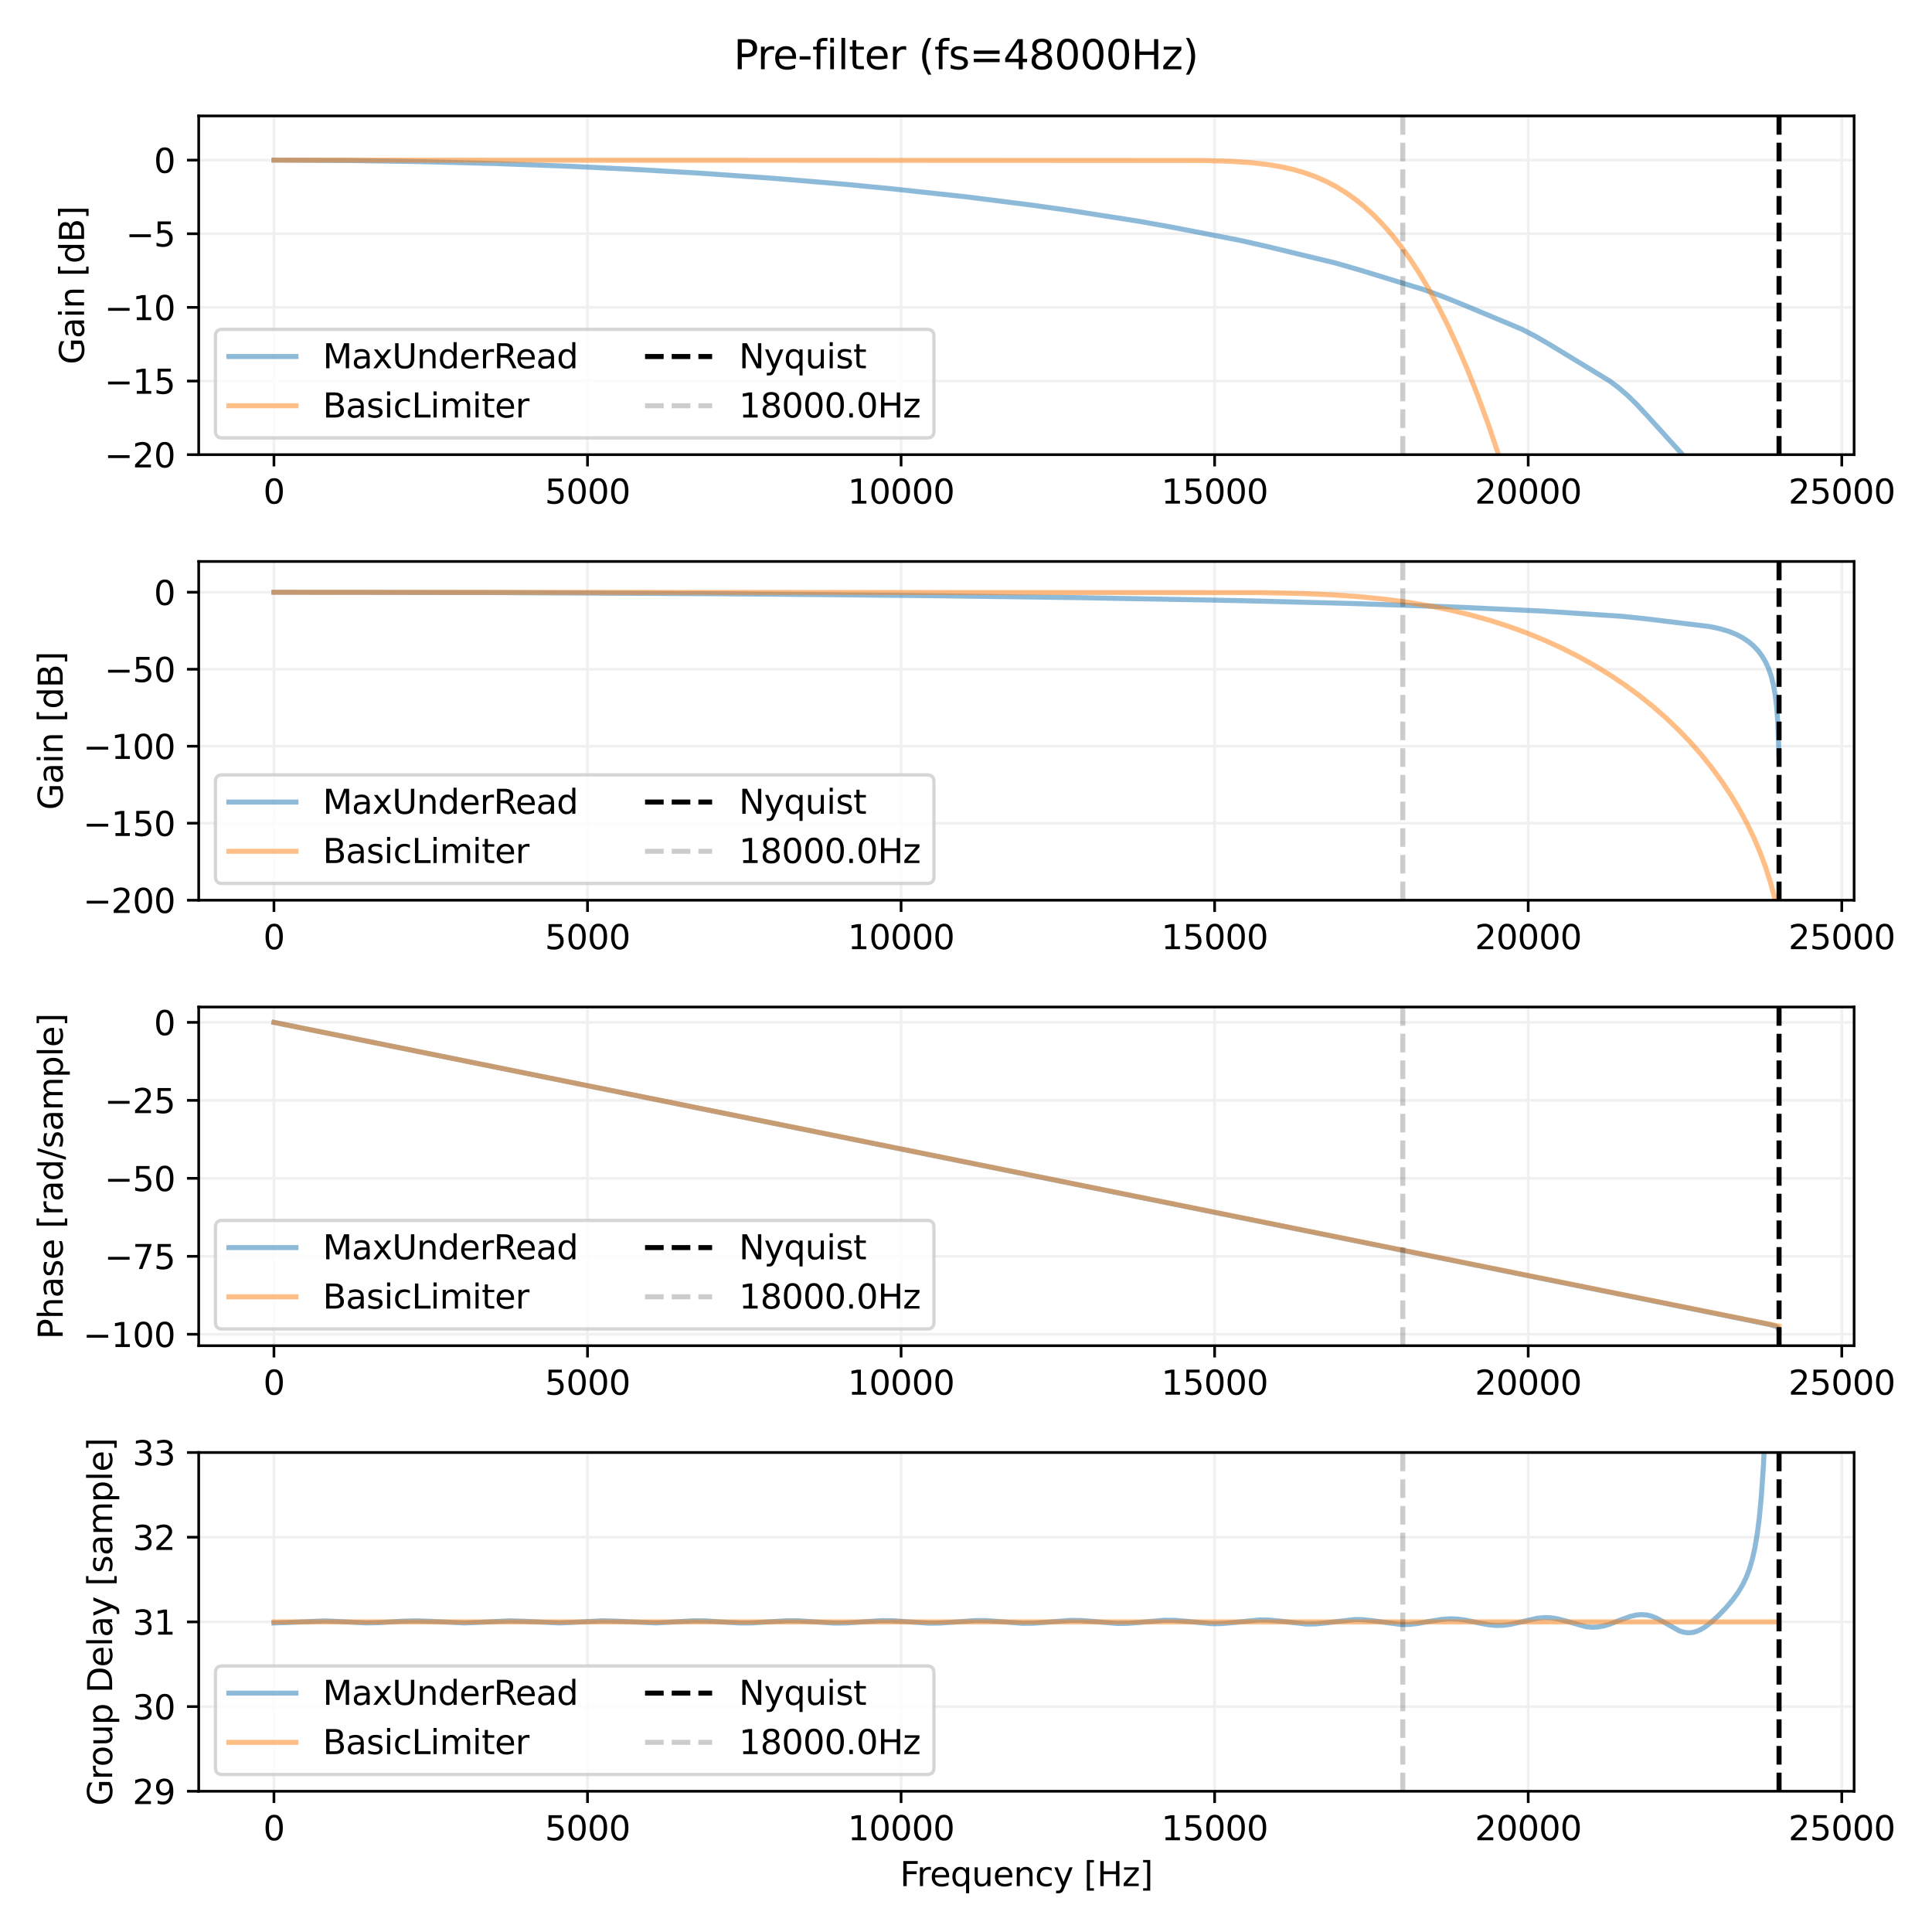 <?xml version="1.0" encoding="utf-8" standalone="no"?>
<!DOCTYPE svg PUBLIC "-//W3C//DTD SVG 1.1//EN"
  "http://www.w3.org/Graphics/SVG/1.1/DTD/svg11.dtd">
<svg xmlns:xlink="http://www.w3.org/1999/xlink" width="576pt" height="576pt" viewBox="0 0 576 576" xmlns="http://www.w3.org/2000/svg" version="1.1">
 <defs>
  <style type="text/css">*{stroke-linejoin: round; stroke-linecap: butt}</style>
 </defs>
 <g id="figure_1">
  <g id="patch_1">
   <path d="M 0 576 
L 576 576 
L 576 0 
L 0 0 
z
" style="fill: #ffffff"/>
  </g>
  <g id="axes_1">
   <g id="patch_2">
    <path d="M 59.24 135.55 
L 552.78 135.55 
L 552.78 34.56 
L 59.24 34.56 
z
" style="fill: #ffffff"/>
   </g>
   <g id="matplotlib.axis_1">
    <g id="xtick_1">
     <g id="line2d_1">
      <path d="M 81.674 135.55 
L 81.674 34.56 
" clip-path="url(#pb6d63db187)" style="fill: none; stroke: #f0f0f0; stroke-width: 0.8; stroke-linecap: square"/>
     </g>
     <g id="line2d_2">
      <defs>
       <path id="m2a86f853d0" d="M 0 0 
L 0 3.5 
" style="stroke: #000000; stroke-width: 0.8"/>
      </defs>
      <g>
       <use xlink:href="#m2a86f853d0" x="81.674" y="135.55" style="stroke: #000000; stroke-width: 0.8"/>
      </g>
     </g>
     <g id="text_1">
      <!-- 0 -->
      <g transform="translate(78.492 150.148) scale(0.1 -0.1)">
       <defs>
        <path id="DejaVuSans-30" d="M 2034 4250 
Q 1547 4250 1301 3770 
Q 1056 3291 1056 2328 
Q 1056 1369 1301 889 
Q 1547 409 2034 409 
Q 2525 409 2770 889 
Q 3016 1369 3016 2328 
Q 3016 3291 2770 3770 
Q 2525 4250 2034 4250 
z
M 2034 4750 
Q 2819 4750 3233 4129 
Q 3647 3509 3647 2328 
Q 3647 1150 3233 529 
Q 2819 -91 2034 -91 
Q 1250 -91 836 529 
Q 422 1150 422 2328 
Q 422 3509 836 4129 
Q 1250 4750 2034 4750 
z
" transform="scale(0.016)"/>
       </defs>
       <use xlink:href="#DejaVuSans-30"/>
      </g>
     </g>
    </g>
    <g id="xtick_2">
     <g id="line2d_3">
      <path d="M 175.159 135.55 
L 175.159 34.56 
" clip-path="url(#pb6d63db187)" style="fill: none; stroke: #f0f0f0; stroke-width: 0.8; stroke-linecap: square"/>
     </g>
     <g id="line2d_4">
      <g>
       <use xlink:href="#m2a86f853d0" x="175.159" y="135.55" style="stroke: #000000; stroke-width: 0.8"/>
      </g>
     </g>
     <g id="text_2">
      <!-- 5000 -->
      <g transform="translate(162.434 150.148) scale(0.1 -0.1)">
       <defs>
        <path id="DejaVuSans-35" d="M 691 4666 
L 3169 4666 
L 3169 4134 
L 1269 4134 
L 1269 2991 
Q 1406 3038 1543 3061 
Q 1681 3084 1819 3084 
Q 2600 3084 3056 2656 
Q 3513 2228 3513 1497 
Q 3513 744 3044 326 
Q 2575 -91 1722 -91 
Q 1428 -91 1123 -41 
Q 819 9 494 109 
L 494 744 
Q 775 591 1075 516 
Q 1375 441 1709 441 
Q 2250 441 2565 725 
Q 2881 1009 2881 1497 
Q 2881 1984 2565 2268 
Q 2250 2553 1709 2553 
Q 1456 2553 1204 2497 
Q 953 2441 691 2322 
L 691 4666 
z
" transform="scale(0.016)"/>
       </defs>
       <use xlink:href="#DejaVuSans-35"/>
       <use xlink:href="#DejaVuSans-30" x="63.623"/>
       <use xlink:href="#DejaVuSans-30" x="127.246"/>
       <use xlink:href="#DejaVuSans-30" x="190.869"/>
      </g>
     </g>
    </g>
    <g id="xtick_3">
     <g id="line2d_5">
      <path d="M 268.644 135.55 
L 268.644 34.56 
" clip-path="url(#pb6d63db187)" style="fill: none; stroke: #f0f0f0; stroke-width: 0.8; stroke-linecap: square"/>
     </g>
     <g id="line2d_6">
      <g>
       <use xlink:href="#m2a86f853d0" x="268.644" y="135.55" style="stroke: #000000; stroke-width: 0.8"/>
      </g>
     </g>
     <g id="text_3">
      <!-- 10000 -->
      <g transform="translate(252.737 150.148) scale(0.1 -0.1)">
       <defs>
        <path id="DejaVuSans-31" d="M 794 531 
L 1825 531 
L 1825 4091 
L 703 3866 
L 703 4441 
L 1819 4666 
L 2450 4666 
L 2450 531 
L 3481 531 
L 3481 0 
L 794 0 
L 794 531 
z
" transform="scale(0.016)"/>
       </defs>
       <use xlink:href="#DejaVuSans-31"/>
       <use xlink:href="#DejaVuSans-30" x="63.623"/>
       <use xlink:href="#DejaVuSans-30" x="127.246"/>
       <use xlink:href="#DejaVuSans-30" x="190.869"/>
       <use xlink:href="#DejaVuSans-30" x="254.492"/>
      </g>
     </g>
    </g>
    <g id="xtick_4">
     <g id="line2d_7">
      <path d="M 362.128 135.55 
L 362.128 34.56 
" clip-path="url(#pb6d63db187)" style="fill: none; stroke: #f0f0f0; stroke-width: 0.8; stroke-linecap: square"/>
     </g>
     <g id="line2d_8">
      <g>
       <use xlink:href="#m2a86f853d0" x="362.128" y="135.55" style="stroke: #000000; stroke-width: 0.8"/>
      </g>
     </g>
     <g id="text_4">
      <!-- 15000 -->
      <g transform="translate(346.222 150.148) scale(0.1 -0.1)">
       <use xlink:href="#DejaVuSans-31"/>
       <use xlink:href="#DejaVuSans-35" x="63.623"/>
       <use xlink:href="#DejaVuSans-30" x="127.246"/>
       <use xlink:href="#DejaVuSans-30" x="190.869"/>
       <use xlink:href="#DejaVuSans-30" x="254.492"/>
      </g>
     </g>
    </g>
    <g id="xtick_5">
     <g id="line2d_9">
      <path d="M 455.613 135.55 
L 455.613 34.56 
" clip-path="url(#pb6d63db187)" style="fill: none; stroke: #f0f0f0; stroke-width: 0.8; stroke-linecap: square"/>
     </g>
     <g id="line2d_10">
      <g>
       <use xlink:href="#m2a86f853d0" x="455.613" y="135.55" style="stroke: #000000; stroke-width: 0.8"/>
      </g>
     </g>
     <g id="text_5">
      <!-- 20000 -->
      <g transform="translate(439.707 150.148) scale(0.1 -0.1)">
       <defs>
        <path id="DejaVuSans-32" d="M 1228 531 
L 3431 531 
L 3431 0 
L 469 0 
L 469 531 
Q 828 903 1448 1529 
Q 2069 2156 2228 2338 
Q 2531 2678 2651 2914 
Q 2772 3150 2772 3378 
Q 2772 3750 2511 3984 
Q 2250 4219 1831 4219 
Q 1534 4219 1204 4116 
Q 875 4013 500 3803 
L 500 4441 
Q 881 4594 1212 4672 
Q 1544 4750 1819 4750 
Q 2544 4750 2975 4387 
Q 3406 4025 3406 3419 
Q 3406 3131 3298 2873 
Q 3191 2616 2906 2266 
Q 2828 2175 2409 1742 
Q 1991 1309 1228 531 
z
" transform="scale(0.016)"/>
       </defs>
       <use xlink:href="#DejaVuSans-32"/>
       <use xlink:href="#DejaVuSans-30" x="63.623"/>
       <use xlink:href="#DejaVuSans-30" x="127.246"/>
       <use xlink:href="#DejaVuSans-30" x="190.869"/>
       <use xlink:href="#DejaVuSans-30" x="254.492"/>
      </g>
     </g>
    </g>
    <g id="xtick_6">
     <g id="line2d_11">
      <path d="M 549.098 135.55 
L 549.098 34.56 
" clip-path="url(#pb6d63db187)" style="fill: none; stroke: #f0f0f0; stroke-width: 0.8; stroke-linecap: square"/>
     </g>
     <g id="line2d_12">
      <g>
       <use xlink:href="#m2a86f853d0" x="549.098" y="135.55" style="stroke: #000000; stroke-width: 0.8"/>
      </g>
     </g>
     <g id="text_6">
      <!-- 25000 -->
      <g transform="translate(533.192 150.148) scale(0.1 -0.1)">
       <use xlink:href="#DejaVuSans-32"/>
       <use xlink:href="#DejaVuSans-35" x="63.623"/>
       <use xlink:href="#DejaVuSans-30" x="127.246"/>
       <use xlink:href="#DejaVuSans-30" x="190.869"/>
       <use xlink:href="#DejaVuSans-30" x="254.492"/>
      </g>
     </g>
    </g>
   </g>
   <g id="matplotlib.axis_2">
    <g id="ytick_1">
     <g id="line2d_13">
      <path d="M 59.24 135.55 
L 552.78 135.55 
" clip-path="url(#pb6d63db187)" style="fill: none; stroke: #f0f0f0; stroke-width: 0.8; stroke-linecap: square"/>
     </g>
     <g id="line2d_14">
      <defs>
       <path id="m5fd6bd5a83" d="M 0 0 
L -3.5 0 
" style="stroke: #000000; stroke-width: 0.8"/>
      </defs>
      <g>
       <use xlink:href="#m5fd6bd5a83" x="59.24" y="135.55" style="stroke: #000000; stroke-width: 0.8"/>
      </g>
     </g>
     <g id="text_7">
      <!-- −20 -->
      <g transform="translate(31.135 139.349) scale(0.1 -0.1)">
       <defs>
        <path id="DejaVuSans-2212" d="M 678 2272 
L 4684 2272 
L 4684 1741 
L 678 1741 
L 678 2272 
z
" transform="scale(0.016)"/>
       </defs>
       <use xlink:href="#DejaVuSans-2212"/>
       <use xlink:href="#DejaVuSans-32" x="83.789"/>
       <use xlink:href="#DejaVuSans-30" x="147.412"/>
      </g>
     </g>
    </g>
    <g id="ytick_2">
     <g id="line2d_15">
      <path d="M 59.24 113.596 
L 552.78 113.596 
" clip-path="url(#pb6d63db187)" style="fill: none; stroke: #f0f0f0; stroke-width: 0.8; stroke-linecap: square"/>
     </g>
     <g id="line2d_16">
      <g>
       <use xlink:href="#m5fd6bd5a83" x="59.24" y="113.596" style="stroke: #000000; stroke-width: 0.8"/>
      </g>
     </g>
     <g id="text_8">
      <!-- −15 -->
      <g transform="translate(31.135 117.395) scale(0.1 -0.1)">
       <use xlink:href="#DejaVuSans-2212"/>
       <use xlink:href="#DejaVuSans-31" x="83.789"/>
       <use xlink:href="#DejaVuSans-35" x="147.412"/>
      </g>
     </g>
    </g>
    <g id="ytick_3">
     <g id="line2d_17">
      <path d="M 59.24 91.641 
L 552.78 91.641 
" clip-path="url(#pb6d63db187)" style="fill: none; stroke: #f0f0f0; stroke-width: 0.8; stroke-linecap: square"/>
     </g>
     <g id="line2d_18">
      <g>
       <use xlink:href="#m5fd6bd5a83" x="59.24" y="91.641" style="stroke: #000000; stroke-width: 0.8"/>
      </g>
     </g>
     <g id="text_9">
      <!-- −10 -->
      <g transform="translate(31.135 95.441) scale(0.1 -0.1)">
       <use xlink:href="#DejaVuSans-2212"/>
       <use xlink:href="#DejaVuSans-31" x="83.789"/>
       <use xlink:href="#DejaVuSans-30" x="147.412"/>
      </g>
     </g>
    </g>
    <g id="ytick_4">
     <g id="line2d_19">
      <path d="M 59.24 69.687 
L 552.78 69.687 
" clip-path="url(#pb6d63db187)" style="fill: none; stroke: #f0f0f0; stroke-width: 0.8; stroke-linecap: square"/>
     </g>
     <g id="line2d_20">
      <g>
       <use xlink:href="#m5fd6bd5a83" x="59.24" y="69.687" style="stroke: #000000; stroke-width: 0.8"/>
      </g>
     </g>
     <g id="text_10">
      <!-- −5 -->
      <g transform="translate(37.498 73.486) scale(0.1 -0.1)">
       <use xlink:href="#DejaVuSans-2212"/>
       <use xlink:href="#DejaVuSans-35" x="83.789"/>
      </g>
     </g>
    </g>
    <g id="ytick_5">
     <g id="line2d_21">
      <path d="M 59.24 47.733 
L 552.78 47.733 
" clip-path="url(#pb6d63db187)" style="fill: none; stroke: #f0f0f0; stroke-width: 0.8; stroke-linecap: square"/>
     </g>
     <g id="line2d_22">
      <g>
       <use xlink:href="#m5fd6bd5a83" x="59.24" y="47.733" style="stroke: #000000; stroke-width: 0.8"/>
      </g>
     </g>
     <g id="text_11">
      <!-- 0 -->
      <g transform="translate(45.877 51.532) scale(0.1 -0.1)">
       <use xlink:href="#DejaVuSans-30"/>
      </g>
     </g>
    </g>
    <g id="text_12">
     <!-- Gain [dB] -->
     <g transform="translate(25.056 108.646) rotate(-90) scale(0.1 -0.1)">
      <defs>
       <path id="DejaVuSans-47" d="M 3809 666 
L 3809 1919 
L 2778 1919 
L 2778 2438 
L 4434 2438 
L 4434 434 
Q 4069 175 3628 42 
Q 3188 -91 2688 -91 
Q 1594 -91 976 548 
Q 359 1188 359 2328 
Q 359 3472 976 4111 
Q 1594 4750 2688 4750 
Q 3144 4750 3555 4637 
Q 3966 4525 4313 4306 
L 4313 3634 
Q 3963 3931 3569 4081 
Q 3175 4231 2741 4231 
Q 1884 4231 1454 3753 
Q 1025 3275 1025 2328 
Q 1025 1384 1454 906 
Q 1884 428 2741 428 
Q 3075 428 3337 486 
Q 3600 544 3809 666 
z
" transform="scale(0.016)"/>
       <path id="DejaVuSans-61" d="M 2194 1759 
Q 1497 1759 1228 1600 
Q 959 1441 959 1056 
Q 959 750 1161 570 
Q 1363 391 1709 391 
Q 2188 391 2477 730 
Q 2766 1069 2766 1631 
L 2766 1759 
L 2194 1759 
z
M 3341 1997 
L 3341 0 
L 2766 0 
L 2766 531 
Q 2569 213 2275 61 
Q 1981 -91 1556 -91 
Q 1019 -91 701 211 
Q 384 513 384 1019 
Q 384 1609 779 1909 
Q 1175 2209 1959 2209 
L 2766 2209 
L 2766 2266 
Q 2766 2663 2505 2880 
Q 2244 3097 1772 3097 
Q 1472 3097 1187 3025 
Q 903 2953 641 2809 
L 641 3341 
Q 956 3463 1253 3523 
Q 1550 3584 1831 3584 
Q 2591 3584 2966 3190 
Q 3341 2797 3341 1997 
z
" transform="scale(0.016)"/>
       <path id="DejaVuSans-69" d="M 603 3500 
L 1178 3500 
L 1178 0 
L 603 0 
L 603 3500 
z
M 603 4863 
L 1178 4863 
L 1178 4134 
L 603 4134 
L 603 4863 
z
" transform="scale(0.016)"/>
       <path id="DejaVuSans-6e" d="M 3513 2113 
L 3513 0 
L 2938 0 
L 2938 2094 
Q 2938 2591 2744 2837 
Q 2550 3084 2163 3084 
Q 1697 3084 1428 2787 
Q 1159 2491 1159 1978 
L 1159 0 
L 581 0 
L 581 3500 
L 1159 3500 
L 1159 2956 
Q 1366 3272 1645 3428 
Q 1925 3584 2291 3584 
Q 2894 3584 3203 3211 
Q 3513 2838 3513 2113 
z
" transform="scale(0.016)"/>
       <path id="DejaVuSans-20" transform="scale(0.016)"/>
       <path id="DejaVuSans-5b" d="M 550 4863 
L 1875 4863 
L 1875 4416 
L 1125 4416 
L 1125 -397 
L 1875 -397 
L 1875 -844 
L 550 -844 
L 550 4863 
z
" transform="scale(0.016)"/>
       <path id="DejaVuSans-64" d="M 2906 2969 
L 2906 4863 
L 3481 4863 
L 3481 0 
L 2906 0 
L 2906 525 
Q 2725 213 2448 61 
Q 2172 -91 1784 -91 
Q 1150 -91 751 415 
Q 353 922 353 1747 
Q 353 2572 751 3078 
Q 1150 3584 1784 3584 
Q 2172 3584 2448 3432 
Q 2725 3281 2906 2969 
z
M 947 1747 
Q 947 1113 1208 752 
Q 1469 391 1925 391 
Q 2381 391 2643 752 
Q 2906 1113 2906 1747 
Q 2906 2381 2643 2742 
Q 2381 3103 1925 3103 
Q 1469 3103 1208 2742 
Q 947 2381 947 1747 
z
" transform="scale(0.016)"/>
       <path id="DejaVuSans-42" d="M 1259 2228 
L 1259 519 
L 2272 519 
Q 2781 519 3026 730 
Q 3272 941 3272 1375 
Q 3272 1813 3026 2020 
Q 2781 2228 2272 2228 
L 1259 2228 
z
M 1259 4147 
L 1259 2741 
L 2194 2741 
Q 2656 2741 2882 2914 
Q 3109 3088 3109 3444 
Q 3109 3797 2882 3972 
Q 2656 4147 2194 4147 
L 1259 4147 
z
M 628 4666 
L 2241 4666 
Q 2963 4666 3353 4366 
Q 3744 4066 3744 3513 
Q 3744 3084 3544 2831 
Q 3344 2578 2956 2516 
Q 3422 2416 3680 2098 
Q 3938 1781 3938 1306 
Q 3938 681 3513 340 
Q 3088 0 2303 0 
L 628 0 
L 628 4666 
z
" transform="scale(0.016)"/>
       <path id="DejaVuSans-5d" d="M 1947 4863 
L 1947 -844 
L 622 -844 
L 622 -397 
L 1369 -397 
L 1369 4416 
L 622 4416 
L 622 4863 
L 1947 4863 
z
" transform="scale(0.016)"/>
      </defs>
      <use xlink:href="#DejaVuSans-47"/>
      <use xlink:href="#DejaVuSans-61" x="77.49"/>
      <use xlink:href="#DejaVuSans-69" x="138.77"/>
      <use xlink:href="#DejaVuSans-6e" x="166.553"/>
      <use xlink:href="#DejaVuSans-20" x="229.932"/>
      <use xlink:href="#DejaVuSans-5b" x="261.719"/>
      <use xlink:href="#DejaVuSans-64" x="300.732"/>
      <use xlink:href="#DejaVuSans-42" x="364.209"/>
      <use xlink:href="#DejaVuSans-5d" x="432.812"/>
     </g>
    </g>
   </g>
   <g id="line2d_23">
    <path d="M 81.674 47.733 
L 103.365 47.844 
L 125.111 48.176 
L 147.953 48.766 
L 170.137 49.587 
L 188.597 50.475 
L 208.317 51.611 
L 231.651 53.242 
L 252.028 54.953 
L 265.832 56.282 
L 288.4 58.723 
L 307.188 61.099 
L 318.526 62.685 
L 339.287 65.924 
L 348.599 67.582 
L 369.742 71.672 
L 377.959 73.532 
L 398.226 78.433 
L 404.964 80.368 
L 424.519 86.361 
L 429.668 88.218 
L 436.241 90.855 
L 453.714 98.152 
L 457.549 100.134 
L 461.931 102.666 
L 479.843 113.555 
L 482.582 115.602 
L 485.156 117.81 
L 487.84 120.417 
L 490.962 123.776 
L 501.918 135.856 
L 505.588 139.843 
L 507.56 142.32 
L 509.203 144.737 
L 510.682 147.298 
L 512.106 150.213 
L 513.475 153.526 
L 514.845 157.445 
L 516.159 161.889 
L 517.474 167.13 
L 518.789 173.325 
L 520.049 180.348 
L 521.308 188.684 
L 522.514 198.205 
L 523.664 209.127 
L 524.759 221.762 
L 525.745 235.726 
L 526.677 252.199 
L 527.498 270.792 
L 528.21 291.911 
L 528.813 316.072 
L 529.361 347.634 
L 529.799 387.338 
L 530.127 439.008 
L 530.347 514.652 
L 530.347 514.652 
" clip-path="url(#pb6d63db187)" style="fill: none; stroke: #1f77b4; stroke-opacity: 0.5; stroke-width: 1.5; stroke-linecap: square"/>
   </g>
   <g id="line2d_24">
    <path d="M 81.674 47.733 
L 358.623 47.844 
L 367.004 48.098 
L 372.919 48.491 
L 377.74 49.03 
L 381.903 49.716 
L 385.627 50.552 
L 389.024 51.538 
L 392.255 52.708 
L 395.323 54.056 
L 398.281 55.603 
L 401.129 57.343 
L 403.923 59.311 
L 406.662 61.512 
L 409.4 63.999 
L 412.139 66.791 
L 414.878 69.906 
L 417.617 73.361 
L 420.356 77.173 
L 423.149 81.447 
L 425.943 86.127 
L 428.791 91.335 
L 431.694 97.114 
L 434.652 103.512 
L 437.61 110.445 
L 440.623 118.077 
L 443.69 126.464 
L 446.813 135.664 
L 449.935 145.561 
L 453.112 156.377 
L 456.344 168.186 
L 459.576 180.846 
L 462.862 194.635 
L 466.149 209.395 
L 469.435 225.178 
L 472.777 242.337 
L 476.118 260.687 
L 479.405 279.979 
L 482.691 300.593 
L 485.978 322.634 
L 489.21 345.82 
L 492.441 370.645 
L 495.618 396.811 
L 498.686 423.916 
L 501.699 452.512 
L 504.656 482.743 
L 507.505 514.167 
L 510.244 546.866 
L 512.579 577 
L 512.579 577 
" clip-path="url(#pb6d63db187)" style="fill: none; stroke: #ff7f0e; stroke-opacity: 0.5; stroke-width: 1.5; stroke-linecap: square"/>
   </g>
   <g id="line2d_25">
    <path d="M 530.401 135.55 
L 530.401 34.56 
" clip-path="url(#pb6d63db187)" style="fill: none; stroke-dasharray: 5.55,2.4; stroke-dashoffset: 0; stroke: #000000; stroke-width: 1.5"/>
   </g>
   <g id="line2d_26">
    <path d="M 418.219 135.55 
L 418.219 34.56 
" clip-path="url(#pb6d63db187)" style="fill: none; stroke-dasharray: 5.55,2.4; stroke-dashoffset: 0; stroke: #000000; stroke-opacity: 0.2; stroke-width: 1.5"/>
   </g>
   <g id="patch_3">
    <path d="M 59.24 135.55 
L 59.24 34.56 
" style="fill: none; stroke: #000000; stroke-width: 0.8; stroke-linejoin: miter; stroke-linecap: square"/>
   </g>
   <g id="patch_4">
    <path d="M 552.78 135.55 
L 552.78 34.56 
" style="fill: none; stroke: #000000; stroke-width: 0.8; stroke-linejoin: miter; stroke-linecap: square"/>
   </g>
   <g id="patch_5">
    <path d="M 59.24 135.55 
L 552.78 135.55 
" style="fill: none; stroke: #000000; stroke-width: 0.8; stroke-linejoin: miter; stroke-linecap: square"/>
   </g>
   <g id="patch_6">
    <path d="M 59.24 34.56 
L 552.78 34.56 
" style="fill: none; stroke: #000000; stroke-width: 0.8; stroke-linejoin: miter; stroke-linecap: square"/>
   </g>
   <g id="legend_1">
    <g id="patch_7">
     <path d="M 66.24 130.55 
L 276.434 130.55 
Q 278.434 130.55 278.434 128.55 
L 278.434 100.194 
Q 278.434 98.194 276.434 98.194 
L 66.24 98.194 
Q 64.24 98.194 64.24 100.194 
L 64.24 128.55 
Q 64.24 130.55 66.24 130.55 
z
" style="fill: #ffffff; opacity: 0.8; stroke: #cccccc; stroke-linejoin: miter"/>
    </g>
    <g id="line2d_27">
     <path d="M 68.24 106.292 
L 78.24 106.292 
L 88.24 106.292 
" style="fill: none; stroke: #1f77b4; stroke-opacity: 0.5; stroke-width: 1.5; stroke-linecap: square"/>
    </g>
    <g id="text_13">
     <!-- MaxUnderRead -->
     <g transform="translate(96.24 109.792) scale(0.1 -0.1)">
      <defs>
       <path id="DejaVuSans-4d" d="M 628 4666 
L 1569 4666 
L 2759 1491 
L 3956 4666 
L 4897 4666 
L 4897 0 
L 4281 0 
L 4281 4097 
L 3078 897 
L 2444 897 
L 1241 4097 
L 1241 0 
L 628 0 
L 628 4666 
z
" transform="scale(0.016)"/>
       <path id="DejaVuSans-78" d="M 3513 3500 
L 2247 1797 
L 3578 0 
L 2900 0 
L 1881 1375 
L 863 0 
L 184 0 
L 1544 1831 
L 300 3500 
L 978 3500 
L 1906 2253 
L 2834 3500 
L 3513 3500 
z
" transform="scale(0.016)"/>
       <path id="DejaVuSans-55" d="M 556 4666 
L 1191 4666 
L 1191 1831 
Q 1191 1081 1462 751 
Q 1734 422 2344 422 
Q 2950 422 3222 751 
Q 3494 1081 3494 1831 
L 3494 4666 
L 4128 4666 
L 4128 1753 
Q 4128 841 3676 375 
Q 3225 -91 2344 -91 
Q 1459 -91 1007 375 
Q 556 841 556 1753 
L 556 4666 
z
" transform="scale(0.016)"/>
       <path id="DejaVuSans-65" d="M 3597 1894 
L 3597 1613 
L 953 1613 
Q 991 1019 1311 708 
Q 1631 397 2203 397 
Q 2534 397 2845 478 
Q 3156 559 3463 722 
L 3463 178 
Q 3153 47 2828 -22 
Q 2503 -91 2169 -91 
Q 1331 -91 842 396 
Q 353 884 353 1716 
Q 353 2575 817 3079 
Q 1281 3584 2069 3584 
Q 2775 3584 3186 3129 
Q 3597 2675 3597 1894 
z
M 3022 2063 
Q 3016 2534 2758 2815 
Q 2500 3097 2075 3097 
Q 1594 3097 1305 2825 
Q 1016 2553 972 2059 
L 3022 2063 
z
" transform="scale(0.016)"/>
       <path id="DejaVuSans-72" d="M 2631 2963 
Q 2534 3019 2420 3045 
Q 2306 3072 2169 3072 
Q 1681 3072 1420 2755 
Q 1159 2438 1159 1844 
L 1159 0 
L 581 0 
L 581 3500 
L 1159 3500 
L 1159 2956 
Q 1341 3275 1631 3429 
Q 1922 3584 2338 3584 
Q 2397 3584 2469 3576 
Q 2541 3569 2628 3553 
L 2631 2963 
z
" transform="scale(0.016)"/>
       <path id="DejaVuSans-52" d="M 2841 2188 
Q 3044 2119 3236 1894 
Q 3428 1669 3622 1275 
L 4263 0 
L 3584 0 
L 2988 1197 
Q 2756 1666 2539 1819 
Q 2322 1972 1947 1972 
L 1259 1972 
L 1259 0 
L 628 0 
L 628 4666 
L 2053 4666 
Q 2853 4666 3247 4331 
Q 3641 3997 3641 3322 
Q 3641 2881 3436 2590 
Q 3231 2300 2841 2188 
z
M 1259 4147 
L 1259 2491 
L 2053 2491 
Q 2509 2491 2742 2702 
Q 2975 2913 2975 3322 
Q 2975 3731 2742 3939 
Q 2509 4147 2053 4147 
L 1259 4147 
z
" transform="scale(0.016)"/>
      </defs>
      <use xlink:href="#DejaVuSans-4d"/>
      <use xlink:href="#DejaVuSans-61" x="86.279"/>
      <use xlink:href="#DejaVuSans-78" x="147.559"/>
      <use xlink:href="#DejaVuSans-55" x="206.738"/>
      <use xlink:href="#DejaVuSans-6e" x="279.932"/>
      <use xlink:href="#DejaVuSans-64" x="343.311"/>
      <use xlink:href="#DejaVuSans-65" x="406.787"/>
      <use xlink:href="#DejaVuSans-72" x="468.311"/>
      <use xlink:href="#DejaVuSans-52" x="509.424"/>
      <use xlink:href="#DejaVuSans-65" x="574.406"/>
      <use xlink:href="#DejaVuSans-61" x="635.93"/>
      <use xlink:href="#DejaVuSans-64" x="697.209"/>
     </g>
    </g>
    <g id="line2d_28">
     <path d="M 68.24 120.97 
L 78.24 120.97 
L 88.24 120.97 
" style="fill: none; stroke: #ff7f0e; stroke-opacity: 0.5; stroke-width: 1.5; stroke-linecap: square"/>
    </g>
    <g id="text_14">
     <!-- BasicLimiter -->
     <g transform="translate(96.24 124.47) scale(0.1 -0.1)">
      <defs>
       <path id="DejaVuSans-73" d="M 2834 3397 
L 2834 2853 
Q 2591 2978 2328 3040 
Q 2066 3103 1784 3103 
Q 1356 3103 1142 2972 
Q 928 2841 928 2578 
Q 928 2378 1081 2264 
Q 1234 2150 1697 2047 
L 1894 2003 
Q 2506 1872 2764 1633 
Q 3022 1394 3022 966 
Q 3022 478 2636 193 
Q 2250 -91 1575 -91 
Q 1294 -91 989 -36 
Q 684 19 347 128 
L 347 722 
Q 666 556 975 473 
Q 1284 391 1588 391 
Q 1994 391 2212 530 
Q 2431 669 2431 922 
Q 2431 1156 2273 1281 
Q 2116 1406 1581 1522 
L 1381 1569 
Q 847 1681 609 1914 
Q 372 2147 372 2553 
Q 372 3047 722 3315 
Q 1072 3584 1716 3584 
Q 2034 3584 2315 3537 
Q 2597 3491 2834 3397 
z
" transform="scale(0.016)"/>
       <path id="DejaVuSans-63" d="M 3122 3366 
L 3122 2828 
Q 2878 2963 2633 3030 
Q 2388 3097 2138 3097 
Q 1578 3097 1268 2742 
Q 959 2388 959 1747 
Q 959 1106 1268 751 
Q 1578 397 2138 397 
Q 2388 397 2633 464 
Q 2878 531 3122 666 
L 3122 134 
Q 2881 22 2623 -34 
Q 2366 -91 2075 -91 
Q 1284 -91 818 406 
Q 353 903 353 1747 
Q 353 2603 823 3093 
Q 1294 3584 2113 3584 
Q 2378 3584 2631 3529 
Q 2884 3475 3122 3366 
z
" transform="scale(0.016)"/>
       <path id="DejaVuSans-4c" d="M 628 4666 
L 1259 4666 
L 1259 531 
L 3531 531 
L 3531 0 
L 628 0 
L 628 4666 
z
" transform="scale(0.016)"/>
       <path id="DejaVuSans-6d" d="M 3328 2828 
Q 3544 3216 3844 3400 
Q 4144 3584 4550 3584 
Q 5097 3584 5394 3201 
Q 5691 2819 5691 2113 
L 5691 0 
L 5113 0 
L 5113 2094 
Q 5113 2597 4934 2840 
Q 4756 3084 4391 3084 
Q 3944 3084 3684 2787 
Q 3425 2491 3425 1978 
L 3425 0 
L 2847 0 
L 2847 2094 
Q 2847 2600 2669 2842 
Q 2491 3084 2119 3084 
Q 1678 3084 1418 2786 
Q 1159 2488 1159 1978 
L 1159 0 
L 581 0 
L 581 3500 
L 1159 3500 
L 1159 2956 
Q 1356 3278 1631 3431 
Q 1906 3584 2284 3584 
Q 2666 3584 2933 3390 
Q 3200 3197 3328 2828 
z
" transform="scale(0.016)"/>
       <path id="DejaVuSans-74" d="M 1172 4494 
L 1172 3500 
L 2356 3500 
L 2356 3053 
L 1172 3053 
L 1172 1153 
Q 1172 725 1289 603 
Q 1406 481 1766 481 
L 2356 481 
L 2356 0 
L 1766 0 
Q 1100 0 847 248 
Q 594 497 594 1153 
L 594 3053 
L 172 3053 
L 172 3500 
L 594 3500 
L 594 4494 
L 1172 4494 
z
" transform="scale(0.016)"/>
      </defs>
      <use xlink:href="#DejaVuSans-42"/>
      <use xlink:href="#DejaVuSans-61" x="68.604"/>
      <use xlink:href="#DejaVuSans-73" x="129.883"/>
      <use xlink:href="#DejaVuSans-69" x="181.982"/>
      <use xlink:href="#DejaVuSans-63" x="209.766"/>
      <use xlink:href="#DejaVuSans-4c" x="264.746"/>
      <use xlink:href="#DejaVuSans-69" x="320.459"/>
      <use xlink:href="#DejaVuSans-6d" x="348.242"/>
      <use xlink:href="#DejaVuSans-69" x="445.654"/>
      <use xlink:href="#DejaVuSans-74" x="473.438"/>
      <use xlink:href="#DejaVuSans-65" x="512.646"/>
      <use xlink:href="#DejaVuSans-72" x="574.17"/>
     </g>
    </g>
    <g id="line2d_29">
     <path d="M 192.312 106.292 
L 202.312 106.292 
L 212.312 106.292 
" style="fill: none; stroke-dasharray: 5.55,2.4; stroke-dashoffset: 0; stroke: #000000; stroke-width: 1.5"/>
    </g>
    <g id="text_15">
     <!-- Nyquist -->
     <g transform="translate(220.312 109.792) scale(0.1 -0.1)">
      <defs>
       <path id="DejaVuSans-4e" d="M 628 4666 
L 1478 4666 
L 3547 763 
L 3547 4666 
L 4159 4666 
L 4159 0 
L 3309 0 
L 1241 3903 
L 1241 0 
L 628 0 
L 628 4666 
z
" transform="scale(0.016)"/>
       <path id="DejaVuSans-79" d="M 2059 -325 
Q 1816 -950 1584 -1140 
Q 1353 -1331 966 -1331 
L 506 -1331 
L 506 -850 
L 844 -850 
Q 1081 -850 1212 -737 
Q 1344 -625 1503 -206 
L 1606 56 
L 191 3500 
L 800 3500 
L 1894 763 
L 2988 3500 
L 3597 3500 
L 2059 -325 
z
" transform="scale(0.016)"/>
       <path id="DejaVuSans-71" d="M 947 1747 
Q 947 1113 1208 752 
Q 1469 391 1925 391 
Q 2381 391 2643 752 
Q 2906 1113 2906 1747 
Q 2906 2381 2643 2742 
Q 2381 3103 1925 3103 
Q 1469 3103 1208 2742 
Q 947 2381 947 1747 
z
M 2906 525 
Q 2725 213 2448 61 
Q 2172 -91 1784 -91 
Q 1150 -91 751 415 
Q 353 922 353 1747 
Q 353 2572 751 3078 
Q 1150 3584 1784 3584 
Q 2172 3584 2448 3432 
Q 2725 3281 2906 2969 
L 2906 3500 
L 3481 3500 
L 3481 -1331 
L 2906 -1331 
L 2906 525 
z
" transform="scale(0.016)"/>
       <path id="DejaVuSans-75" d="M 544 1381 
L 544 3500 
L 1119 3500 
L 1119 1403 
Q 1119 906 1312 657 
Q 1506 409 1894 409 
Q 2359 409 2629 706 
Q 2900 1003 2900 1516 
L 2900 3500 
L 3475 3500 
L 3475 0 
L 2900 0 
L 2900 538 
Q 2691 219 2414 64 
Q 2138 -91 1772 -91 
Q 1169 -91 856 284 
Q 544 659 544 1381 
z
M 1991 3584 
L 1991 3584 
z
" transform="scale(0.016)"/>
      </defs>
      <use xlink:href="#DejaVuSans-4e"/>
      <use xlink:href="#DejaVuSans-79" x="74.805"/>
      <use xlink:href="#DejaVuSans-71" x="133.984"/>
      <use xlink:href="#DejaVuSans-75" x="197.461"/>
      <use xlink:href="#DejaVuSans-69" x="260.84"/>
      <use xlink:href="#DejaVuSans-73" x="288.623"/>
      <use xlink:href="#DejaVuSans-74" x="340.723"/>
     </g>
    </g>
    <g id="line2d_30">
     <path d="M 192.312 120.97 
L 202.312 120.97 
L 212.312 120.97 
" style="fill: none; stroke-dasharray: 5.55,2.4; stroke-dashoffset: 0; stroke: #000000; stroke-opacity: 0.2; stroke-width: 1.5"/>
    </g>
    <g id="text_16">
     <!-- 18000.0Hz -->
     <g transform="translate(220.312 124.47) scale(0.1 -0.1)">
      <defs>
       <path id="DejaVuSans-38" d="M 2034 2216 
Q 1584 2216 1326 1975 
Q 1069 1734 1069 1313 
Q 1069 891 1326 650 
Q 1584 409 2034 409 
Q 2484 409 2743 651 
Q 3003 894 3003 1313 
Q 3003 1734 2745 1975 
Q 2488 2216 2034 2216 
z
M 1403 2484 
Q 997 2584 770 2862 
Q 544 3141 544 3541 
Q 544 4100 942 4425 
Q 1341 4750 2034 4750 
Q 2731 4750 3128 4425 
Q 3525 4100 3525 3541 
Q 3525 3141 3298 2862 
Q 3072 2584 2669 2484 
Q 3125 2378 3379 2068 
Q 3634 1759 3634 1313 
Q 3634 634 3220 271 
Q 2806 -91 2034 -91 
Q 1263 -91 848 271 
Q 434 634 434 1313 
Q 434 1759 690 2068 
Q 947 2378 1403 2484 
z
M 1172 3481 
Q 1172 3119 1398 2916 
Q 1625 2713 2034 2713 
Q 2441 2713 2670 2916 
Q 2900 3119 2900 3481 
Q 2900 3844 2670 4047 
Q 2441 4250 2034 4250 
Q 1625 4250 1398 4047 
Q 1172 3844 1172 3481 
z
" transform="scale(0.016)"/>
       <path id="DejaVuSans-2e" d="M 684 794 
L 1344 794 
L 1344 0 
L 684 0 
L 684 794 
z
" transform="scale(0.016)"/>
       <path id="DejaVuSans-48" d="M 628 4666 
L 1259 4666 
L 1259 2753 
L 3553 2753 
L 3553 4666 
L 4184 4666 
L 4184 0 
L 3553 0 
L 3553 2222 
L 1259 2222 
L 1259 0 
L 628 0 
L 628 4666 
z
" transform="scale(0.016)"/>
       <path id="DejaVuSans-7a" d="M 353 3500 
L 3084 3500 
L 3084 2975 
L 922 459 
L 3084 459 
L 3084 0 
L 275 0 
L 275 525 
L 2438 3041 
L 353 3041 
L 353 3500 
z
" transform="scale(0.016)"/>
      </defs>
      <use xlink:href="#DejaVuSans-31"/>
      <use xlink:href="#DejaVuSans-38" x="63.623"/>
      <use xlink:href="#DejaVuSans-30" x="127.246"/>
      <use xlink:href="#DejaVuSans-30" x="190.869"/>
      <use xlink:href="#DejaVuSans-30" x="254.492"/>
      <use xlink:href="#DejaVuSans-2e" x="318.115"/>
      <use xlink:href="#DejaVuSans-30" x="349.902"/>
      <use xlink:href="#DejaVuSans-48" x="413.525"/>
      <use xlink:href="#DejaVuSans-7a" x="488.721"/>
     </g>
    </g>
   </g>
  </g>
  <g id="axes_2">
   <g id="patch_8">
    <path d="M 59.24 268.38 
L 552.78 268.38 
L 552.78 167.39 
L 59.24 167.39 
z
" style="fill: #ffffff"/>
   </g>
   <g id="matplotlib.axis_3">
    <g id="xtick_7">
     <g id="line2d_31">
      <path d="M 81.674 268.38 
L 81.674 167.39 
" clip-path="url(#pbb5a52d94d)" style="fill: none; stroke: #f0f0f0; stroke-width: 0.8; stroke-linecap: square"/>
     </g>
     <g id="line2d_32">
      <g>
       <use xlink:href="#m2a86f853d0" x="81.674" y="268.38" style="stroke: #000000; stroke-width: 0.8"/>
      </g>
     </g>
     <g id="text_17">
      <!-- 0 -->
      <g transform="translate(78.492 282.978) scale(0.1 -0.1)">
       <use xlink:href="#DejaVuSans-30"/>
      </g>
     </g>
    </g>
    <g id="xtick_8">
     <g id="line2d_33">
      <path d="M 175.159 268.38 
L 175.159 167.39 
" clip-path="url(#pbb5a52d94d)" style="fill: none; stroke: #f0f0f0; stroke-width: 0.8; stroke-linecap: square"/>
     </g>
     <g id="line2d_34">
      <g>
       <use xlink:href="#m2a86f853d0" x="175.159" y="268.38" style="stroke: #000000; stroke-width: 0.8"/>
      </g>
     </g>
     <g id="text_18">
      <!-- 5000 -->
      <g transform="translate(162.434 282.978) scale(0.1 -0.1)">
       <use xlink:href="#DejaVuSans-35"/>
       <use xlink:href="#DejaVuSans-30" x="63.623"/>
       <use xlink:href="#DejaVuSans-30" x="127.246"/>
       <use xlink:href="#DejaVuSans-30" x="190.869"/>
      </g>
     </g>
    </g>
    <g id="xtick_9">
     <g id="line2d_35">
      <path d="M 268.644 268.38 
L 268.644 167.39 
" clip-path="url(#pbb5a52d94d)" style="fill: none; stroke: #f0f0f0; stroke-width: 0.8; stroke-linecap: square"/>
     </g>
     <g id="line2d_36">
      <g>
       <use xlink:href="#m2a86f853d0" x="268.644" y="268.38" style="stroke: #000000; stroke-width: 0.8"/>
      </g>
     </g>
     <g id="text_19">
      <!-- 10000 -->
      <g transform="translate(252.737 282.978) scale(0.1 -0.1)">
       <use xlink:href="#DejaVuSans-31"/>
       <use xlink:href="#DejaVuSans-30" x="63.623"/>
       <use xlink:href="#DejaVuSans-30" x="127.246"/>
       <use xlink:href="#DejaVuSans-30" x="190.869"/>
       <use xlink:href="#DejaVuSans-30" x="254.492"/>
      </g>
     </g>
    </g>
    <g id="xtick_10">
     <g id="line2d_37">
      <path d="M 362.128 268.38 
L 362.128 167.39 
" clip-path="url(#pbb5a52d94d)" style="fill: none; stroke: #f0f0f0; stroke-width: 0.8; stroke-linecap: square"/>
     </g>
     <g id="line2d_38">
      <g>
       <use xlink:href="#m2a86f853d0" x="362.128" y="268.38" style="stroke: #000000; stroke-width: 0.8"/>
      </g>
     </g>
     <g id="text_20">
      <!-- 15000 -->
      <g transform="translate(346.222 282.978) scale(0.1 -0.1)">
       <use xlink:href="#DejaVuSans-31"/>
       <use xlink:href="#DejaVuSans-35" x="63.623"/>
       <use xlink:href="#DejaVuSans-30" x="127.246"/>
       <use xlink:href="#DejaVuSans-30" x="190.869"/>
       <use xlink:href="#DejaVuSans-30" x="254.492"/>
      </g>
     </g>
    </g>
    <g id="xtick_11">
     <g id="line2d_39">
      <path d="M 455.613 268.38 
L 455.613 167.39 
" clip-path="url(#pbb5a52d94d)" style="fill: none; stroke: #f0f0f0; stroke-width: 0.8; stroke-linecap: square"/>
     </g>
     <g id="line2d_40">
      <g>
       <use xlink:href="#m2a86f853d0" x="455.613" y="268.38" style="stroke: #000000; stroke-width: 0.8"/>
      </g>
     </g>
     <g id="text_21">
      <!-- 20000 -->
      <g transform="translate(439.707 282.978) scale(0.1 -0.1)">
       <use xlink:href="#DejaVuSans-32"/>
       <use xlink:href="#DejaVuSans-30" x="63.623"/>
       <use xlink:href="#DejaVuSans-30" x="127.246"/>
       <use xlink:href="#DejaVuSans-30" x="190.869"/>
       <use xlink:href="#DejaVuSans-30" x="254.492"/>
      </g>
     </g>
    </g>
    <g id="xtick_12">
     <g id="line2d_41">
      <path d="M 549.098 268.38 
L 549.098 167.39 
" clip-path="url(#pbb5a52d94d)" style="fill: none; stroke: #f0f0f0; stroke-width: 0.8; stroke-linecap: square"/>
     </g>
     <g id="line2d_42">
      <g>
       <use xlink:href="#m2a86f853d0" x="549.098" y="268.38" style="stroke: #000000; stroke-width: 0.8"/>
      </g>
     </g>
     <g id="text_22">
      <!-- 25000 -->
      <g transform="translate(533.192 282.978) scale(0.1 -0.1)">
       <use xlink:href="#DejaVuSans-32"/>
       <use xlink:href="#DejaVuSans-35" x="63.623"/>
       <use xlink:href="#DejaVuSans-30" x="127.246"/>
       <use xlink:href="#DejaVuSans-30" x="190.869"/>
       <use xlink:href="#DejaVuSans-30" x="254.492"/>
      </g>
     </g>
    </g>
   </g>
   <g id="matplotlib.axis_4">
    <g id="ytick_6">
     <g id="line2d_43">
      <path d="M 59.24 268.38 
L 552.78 268.38 
" clip-path="url(#pbb5a52d94d)" style="fill: none; stroke: #f0f0f0; stroke-width: 0.8; stroke-linecap: square"/>
     </g>
     <g id="line2d_44">
      <g>
       <use xlink:href="#m5fd6bd5a83" x="59.24" y="268.38" style="stroke: #000000; stroke-width: 0.8"/>
      </g>
     </g>
     <g id="text_23">
      <!-- −200 -->
      <g transform="translate(24.773 272.179) scale(0.1 -0.1)">
       <use xlink:href="#DejaVuSans-2212"/>
       <use xlink:href="#DejaVuSans-32" x="83.789"/>
       <use xlink:href="#DejaVuSans-30" x="147.412"/>
       <use xlink:href="#DejaVuSans-30" x="211.035"/>
      </g>
     </g>
    </g>
    <g id="ytick_7">
     <g id="line2d_45">
      <path d="M 59.24 245.428 
L 552.78 245.428 
" clip-path="url(#pbb5a52d94d)" style="fill: none; stroke: #f0f0f0; stroke-width: 0.8; stroke-linecap: square"/>
     </g>
     <g id="line2d_46">
      <g>
       <use xlink:href="#m5fd6bd5a83" x="59.24" y="245.428" style="stroke: #000000; stroke-width: 0.8"/>
      </g>
     </g>
     <g id="text_24">
      <!-- −150 -->
      <g transform="translate(24.773 249.227) scale(0.1 -0.1)">
       <use xlink:href="#DejaVuSans-2212"/>
       <use xlink:href="#DejaVuSans-31" x="83.789"/>
       <use xlink:href="#DejaVuSans-35" x="147.412"/>
       <use xlink:href="#DejaVuSans-30" x="211.035"/>
      </g>
     </g>
    </g>
    <g id="ytick_8">
     <g id="line2d_47">
      <path d="M 59.24 222.475 
L 552.78 222.475 
" clip-path="url(#pbb5a52d94d)" style="fill: none; stroke: #f0f0f0; stroke-width: 0.8; stroke-linecap: square"/>
     </g>
     <g id="line2d_48">
      <g>
       <use xlink:href="#m5fd6bd5a83" x="59.24" y="222.475" style="stroke: #000000; stroke-width: 0.8"/>
      </g>
     </g>
     <g id="text_25">
      <!-- −100 -->
      <g transform="translate(24.773 226.275) scale(0.1 -0.1)">
       <use xlink:href="#DejaVuSans-2212"/>
       <use xlink:href="#DejaVuSans-31" x="83.789"/>
       <use xlink:href="#DejaVuSans-30" x="147.412"/>
       <use xlink:href="#DejaVuSans-30" x="211.035"/>
      </g>
     </g>
    </g>
    <g id="ytick_9">
     <g id="line2d_49">
      <path d="M 59.24 199.523 
L 552.78 199.523 
" clip-path="url(#pbb5a52d94d)" style="fill: none; stroke: #f0f0f0; stroke-width: 0.8; stroke-linecap: square"/>
     </g>
     <g id="line2d_50">
      <g>
       <use xlink:href="#m5fd6bd5a83" x="59.24" y="199.523" style="stroke: #000000; stroke-width: 0.8"/>
      </g>
     </g>
     <g id="text_26">
      <!-- −50 -->
      <g transform="translate(31.135 203.322) scale(0.1 -0.1)">
       <use xlink:href="#DejaVuSans-2212"/>
       <use xlink:href="#DejaVuSans-35" x="83.789"/>
       <use xlink:href="#DejaVuSans-30" x="147.412"/>
      </g>
     </g>
    </g>
    <g id="ytick_10">
     <g id="line2d_51">
      <path d="M 59.24 176.571 
L 552.78 176.571 
" clip-path="url(#pbb5a52d94d)" style="fill: none; stroke: #f0f0f0; stroke-width: 0.8; stroke-linecap: square"/>
     </g>
     <g id="line2d_52">
      <g>
       <use xlink:href="#m5fd6bd5a83" x="59.24" y="176.571" style="stroke: #000000; stroke-width: 0.8"/>
      </g>
     </g>
     <g id="text_27">
      <!-- 0 -->
      <g transform="translate(45.877 180.37) scale(0.1 -0.1)">
       <use xlink:href="#DejaVuSans-30"/>
      </g>
     </g>
    </g>
    <g id="text_28">
     <!-- Gain [dB] -->
     <g transform="translate(18.693 241.476) rotate(-90) scale(0.1 -0.1)">
      <use xlink:href="#DejaVuSans-47"/>
      <use xlink:href="#DejaVuSans-61" x="77.49"/>
      <use xlink:href="#DejaVuSans-69" x="138.77"/>
      <use xlink:href="#DejaVuSans-6e" x="166.553"/>
      <use xlink:href="#DejaVuSans-20" x="229.932"/>
      <use xlink:href="#DejaVuSans-5b" x="261.719"/>
      <use xlink:href="#DejaVuSans-64" x="300.732"/>
      <use xlink:href="#DejaVuSans-42" x="364.209"/>
      <use xlink:href="#DejaVuSans-5d" x="432.812"/>
     </g>
    </g>
   </g>
   <g id="line2d_53">
    <path d="M 81.674 176.571 
L 148.884 176.682 
L 213.849 177.015 
L 272.46 177.537 
L 321.758 178.186 
L 369.195 179.062 
L 402.444 179.905 
L 433.612 180.967 
L 460.178 182.205 
L 483.348 183.732 
L 490.524 184.47 
L 509.805 186.816 
L 512.928 187.486 
L 515.502 188.264 
L 517.693 189.154 
L 519.61 190.166 
L 521.308 191.307 
L 522.842 192.607 
L 524.157 194.006 
L 525.362 195.62 
L 526.403 197.397 
L 527.279 199.322 
L 528.046 201.531 
L 528.703 204.101 
L 529.251 207.147 
L 529.689 210.828 
L 530.018 215.292 
L 530.292 222.362 
L 530.347 225.385 
L 530.347 225.385 
" clip-path="url(#pbb5a52d94d)" style="fill: none; stroke: #1f77b4; stroke-opacity: 0.5; stroke-width: 1.5; stroke-linecap: square"/>
   </g>
   <g id="line2d_54">
    <path d="M 81.674 176.571 
L 375.877 176.682 
L 388.257 176.943 
L 397.678 177.359 
L 405.785 177.935 
L 413.125 178.677 
L 419.972 179.591 
L 426.436 180.676 
L 432.626 181.938 
L 438.596 183.382 
L 444.348 184.998 
L 449.935 186.798 
L 455.358 188.778 
L 460.616 190.933 
L 465.71 193.26 
L 470.64 195.755 
L 475.406 198.415 
L 480.007 201.236 
L 484.444 204.216 
L 488.717 207.354 
L 492.77 210.604 
L 496.659 214.005 
L 500.384 217.557 
L 503.89 221.207 
L 507.231 225.007 
L 510.353 228.896 
L 513.256 232.862 
L 515.995 236.984 
L 518.515 241.183 
L 520.815 245.451 
L 522.897 249.781 
L 524.759 254.165 
L 526.403 258.593 
L 527.827 263.061 
L 529.196 268.126 
L 530.018 270.85 
L 530.347 271.275 
L 530.347 271.275 
" clip-path="url(#pbb5a52d94d)" style="fill: none; stroke: #ff7f0e; stroke-opacity: 0.5; stroke-width: 1.5; stroke-linecap: square"/>
   </g>
   <g id="line2d_55">
    <path d="M 530.401 268.38 
L 530.401 167.39 
" clip-path="url(#pbb5a52d94d)" style="fill: none; stroke-dasharray: 5.55,2.4; stroke-dashoffset: 0; stroke: #000000; stroke-width: 1.5"/>
   </g>
   <g id="line2d_56">
    <path d="M 418.219 268.38 
L 418.219 167.39 
" clip-path="url(#pbb5a52d94d)" style="fill: none; stroke-dasharray: 5.55,2.4; stroke-dashoffset: 0; stroke: #000000; stroke-opacity: 0.2; stroke-width: 1.5"/>
   </g>
   <g id="patch_9">
    <path d="M 59.24 268.38 
L 59.24 167.39 
" style="fill: none; stroke: #000000; stroke-width: 0.8; stroke-linejoin: miter; stroke-linecap: square"/>
   </g>
   <g id="patch_10">
    <path d="M 552.78 268.38 
L 552.78 167.39 
" style="fill: none; stroke: #000000; stroke-width: 0.8; stroke-linejoin: miter; stroke-linecap: square"/>
   </g>
   <g id="patch_11">
    <path d="M 59.24 268.38 
L 552.78 268.38 
" style="fill: none; stroke: #000000; stroke-width: 0.8; stroke-linejoin: miter; stroke-linecap: square"/>
   </g>
   <g id="patch_12">
    <path d="M 59.24 167.39 
L 552.78 167.39 
" style="fill: none; stroke: #000000; stroke-width: 0.8; stroke-linejoin: miter; stroke-linecap: square"/>
   </g>
   <g id="legend_2">
    <g id="patch_13">
     <path d="M 66.24 263.38 
L 276.434 263.38 
Q 278.434 263.38 278.434 261.38 
L 278.434 233.024 
Q 278.434 231.024 276.434 231.024 
L 66.24 231.024 
Q 64.24 231.024 64.24 233.024 
L 64.24 261.38 
Q 64.24 263.38 66.24 263.38 
z
" style="fill: #ffffff; opacity: 0.8; stroke: #cccccc; stroke-linejoin: miter"/>
    </g>
    <g id="line2d_57">
     <path d="M 68.24 239.122 
L 78.24 239.122 
L 88.24 239.122 
" style="fill: none; stroke: #1f77b4; stroke-opacity: 0.5; stroke-width: 1.5; stroke-linecap: square"/>
    </g>
    <g id="text_29">
     <!-- MaxUnderRead -->
     <g transform="translate(96.24 242.622) scale(0.1 -0.1)">
      <use xlink:href="#DejaVuSans-4d"/>
      <use xlink:href="#DejaVuSans-61" x="86.279"/>
      <use xlink:href="#DejaVuSans-78" x="147.559"/>
      <use xlink:href="#DejaVuSans-55" x="206.738"/>
      <use xlink:href="#DejaVuSans-6e" x="279.932"/>
      <use xlink:href="#DejaVuSans-64" x="343.311"/>
      <use xlink:href="#DejaVuSans-65" x="406.787"/>
      <use xlink:href="#DejaVuSans-72" x="468.311"/>
      <use xlink:href="#DejaVuSans-52" x="509.424"/>
      <use xlink:href="#DejaVuSans-65" x="574.406"/>
      <use xlink:href="#DejaVuSans-61" x="635.93"/>
      <use xlink:href="#DejaVuSans-64" x="697.209"/>
     </g>
    </g>
    <g id="line2d_58">
     <path d="M 68.24 253.8 
L 78.24 253.8 
L 88.24 253.8 
" style="fill: none; stroke: #ff7f0e; stroke-opacity: 0.5; stroke-width: 1.5; stroke-linecap: square"/>
    </g>
    <g id="text_30">
     <!-- BasicLimiter -->
     <g transform="translate(96.24 257.3) scale(0.1 -0.1)">
      <use xlink:href="#DejaVuSans-42"/>
      <use xlink:href="#DejaVuSans-61" x="68.604"/>
      <use xlink:href="#DejaVuSans-73" x="129.883"/>
      <use xlink:href="#DejaVuSans-69" x="181.982"/>
      <use xlink:href="#DejaVuSans-63" x="209.766"/>
      <use xlink:href="#DejaVuSans-4c" x="264.746"/>
      <use xlink:href="#DejaVuSans-69" x="320.459"/>
      <use xlink:href="#DejaVuSans-6d" x="348.242"/>
      <use xlink:href="#DejaVuSans-69" x="445.654"/>
      <use xlink:href="#DejaVuSans-74" x="473.438"/>
      <use xlink:href="#DejaVuSans-65" x="512.646"/>
      <use xlink:href="#DejaVuSans-72" x="574.17"/>
     </g>
    </g>
    <g id="line2d_59">
     <path d="M 192.312 239.122 
L 202.312 239.122 
L 212.312 239.122 
" style="fill: none; stroke-dasharray: 5.55,2.4; stroke-dashoffset: 0; stroke: #000000; stroke-width: 1.5"/>
    </g>
    <g id="text_31">
     <!-- Nyquist -->
     <g transform="translate(220.312 242.622) scale(0.1 -0.1)">
      <use xlink:href="#DejaVuSans-4e"/>
      <use xlink:href="#DejaVuSans-79" x="74.805"/>
      <use xlink:href="#DejaVuSans-71" x="133.984"/>
      <use xlink:href="#DejaVuSans-75" x="197.461"/>
      <use xlink:href="#DejaVuSans-69" x="260.84"/>
      <use xlink:href="#DejaVuSans-73" x="288.623"/>
      <use xlink:href="#DejaVuSans-74" x="340.723"/>
     </g>
    </g>
    <g id="line2d_60">
     <path d="M 192.312 253.8 
L 202.312 253.8 
L 212.312 253.8 
" style="fill: none; stroke-dasharray: 5.55,2.4; stroke-dashoffset: 0; stroke: #000000; stroke-opacity: 0.2; stroke-width: 1.5"/>
    </g>
    <g id="text_32">
     <!-- 18000.0Hz -->
     <g transform="translate(220.312 257.3) scale(0.1 -0.1)">
      <use xlink:href="#DejaVuSans-31"/>
      <use xlink:href="#DejaVuSans-38" x="63.623"/>
      <use xlink:href="#DejaVuSans-30" x="127.246"/>
      <use xlink:href="#DejaVuSans-30" x="190.869"/>
      <use xlink:href="#DejaVuSans-30" x="254.492"/>
      <use xlink:href="#DejaVuSans-2e" x="318.115"/>
      <use xlink:href="#DejaVuSans-30" x="349.902"/>
      <use xlink:href="#DejaVuSans-48" x="413.525"/>
      <use xlink:href="#DejaVuSans-7a" x="488.721"/>
     </g>
    </g>
   </g>
  </g>
  <g id="axes_3">
   <g id="patch_14">
    <path d="M 59.24 401.21 
L 552.78 401.21 
L 552.78 300.22 
L 59.24 300.22 
z
" style="fill: #ffffff"/>
   </g>
   <g id="matplotlib.axis_5">
    <g id="xtick_13">
     <g id="line2d_61">
      <path d="M 81.674 401.21 
L 81.674 300.22 
" clip-path="url(#p255bb23a86)" style="fill: none; stroke: #f0f0f0; stroke-width: 0.8; stroke-linecap: square"/>
     </g>
     <g id="line2d_62">
      <g>
       <use xlink:href="#m2a86f853d0" x="81.674" y="401.21" style="stroke: #000000; stroke-width: 0.8"/>
      </g>
     </g>
     <g id="text_33">
      <!-- 0 -->
      <g transform="translate(78.492 415.808) scale(0.1 -0.1)">
       <use xlink:href="#DejaVuSans-30"/>
      </g>
     </g>
    </g>
    <g id="xtick_14">
     <g id="line2d_63">
      <path d="M 175.159 401.21 
L 175.159 300.22 
" clip-path="url(#p255bb23a86)" style="fill: none; stroke: #f0f0f0; stroke-width: 0.8; stroke-linecap: square"/>
     </g>
     <g id="line2d_64">
      <g>
       <use xlink:href="#m2a86f853d0" x="175.159" y="401.21" style="stroke: #000000; stroke-width: 0.8"/>
      </g>
     </g>
     <g id="text_34">
      <!-- 5000 -->
      <g transform="translate(162.434 415.808) scale(0.1 -0.1)">
       <use xlink:href="#DejaVuSans-35"/>
       <use xlink:href="#DejaVuSans-30" x="63.623"/>
       <use xlink:href="#DejaVuSans-30" x="127.246"/>
       <use xlink:href="#DejaVuSans-30" x="190.869"/>
      </g>
     </g>
    </g>
    <g id="xtick_15">
     <g id="line2d_65">
      <path d="M 268.644 401.21 
L 268.644 300.22 
" clip-path="url(#p255bb23a86)" style="fill: none; stroke: #f0f0f0; stroke-width: 0.8; stroke-linecap: square"/>
     </g>
     <g id="line2d_66">
      <g>
       <use xlink:href="#m2a86f853d0" x="268.644" y="401.21" style="stroke: #000000; stroke-width: 0.8"/>
      </g>
     </g>
     <g id="text_35">
      <!-- 10000 -->
      <g transform="translate(252.737 415.808) scale(0.1 -0.1)">
       <use xlink:href="#DejaVuSans-31"/>
       <use xlink:href="#DejaVuSans-30" x="63.623"/>
       <use xlink:href="#DejaVuSans-30" x="127.246"/>
       <use xlink:href="#DejaVuSans-30" x="190.869"/>
       <use xlink:href="#DejaVuSans-30" x="254.492"/>
      </g>
     </g>
    </g>
    <g id="xtick_16">
     <g id="line2d_67">
      <path d="M 362.128 401.21 
L 362.128 300.22 
" clip-path="url(#p255bb23a86)" style="fill: none; stroke: #f0f0f0; stroke-width: 0.8; stroke-linecap: square"/>
     </g>
     <g id="line2d_68">
      <g>
       <use xlink:href="#m2a86f853d0" x="362.128" y="401.21" style="stroke: #000000; stroke-width: 0.8"/>
      </g>
     </g>
     <g id="text_36">
      <!-- 15000 -->
      <g transform="translate(346.222 415.808) scale(0.1 -0.1)">
       <use xlink:href="#DejaVuSans-31"/>
       <use xlink:href="#DejaVuSans-35" x="63.623"/>
       <use xlink:href="#DejaVuSans-30" x="127.246"/>
       <use xlink:href="#DejaVuSans-30" x="190.869"/>
       <use xlink:href="#DejaVuSans-30" x="254.492"/>
      </g>
     </g>
    </g>
    <g id="xtick_17">
     <g id="line2d_69">
      <path d="M 455.613 401.21 
L 455.613 300.22 
" clip-path="url(#p255bb23a86)" style="fill: none; stroke: #f0f0f0; stroke-width: 0.8; stroke-linecap: square"/>
     </g>
     <g id="line2d_70">
      <g>
       <use xlink:href="#m2a86f853d0" x="455.613" y="401.21" style="stroke: #000000; stroke-width: 0.8"/>
      </g>
     </g>
     <g id="text_37">
      <!-- 20000 -->
      <g transform="translate(439.707 415.808) scale(0.1 -0.1)">
       <use xlink:href="#DejaVuSans-32"/>
       <use xlink:href="#DejaVuSans-30" x="63.623"/>
       <use xlink:href="#DejaVuSans-30" x="127.246"/>
       <use xlink:href="#DejaVuSans-30" x="190.869"/>
       <use xlink:href="#DejaVuSans-30" x="254.492"/>
      </g>
     </g>
    </g>
    <g id="xtick_18">
     <g id="line2d_71">
      <path d="M 549.098 401.21 
L 549.098 300.22 
" clip-path="url(#p255bb23a86)" style="fill: none; stroke: #f0f0f0; stroke-width: 0.8; stroke-linecap: square"/>
     </g>
     <g id="line2d_72">
      <g>
       <use xlink:href="#m2a86f853d0" x="549.098" y="401.21" style="stroke: #000000; stroke-width: 0.8"/>
      </g>
     </g>
     <g id="text_38">
      <!-- 25000 -->
      <g transform="translate(533.192 415.808) scale(0.1 -0.1)">
       <use xlink:href="#DejaVuSans-32"/>
       <use xlink:href="#DejaVuSans-35" x="63.623"/>
       <use xlink:href="#DejaVuSans-30" x="127.246"/>
       <use xlink:href="#DejaVuSans-30" x="190.869"/>
       <use xlink:href="#DejaVuSans-30" x="254.492"/>
      </g>
     </g>
    </g>
   </g>
   <g id="matplotlib.axis_6">
    <g id="ytick_11">
     <g id="line2d_73">
      <path d="M 59.24 397.799 
L 552.78 397.799 
" clip-path="url(#p255bb23a86)" style="fill: none; stroke: #f0f0f0; stroke-width: 0.8; stroke-linecap: square"/>
     </g>
     <g id="line2d_74">
      <g>
       <use xlink:href="#m5fd6bd5a83" x="59.24" y="397.799" style="stroke: #000000; stroke-width: 0.8"/>
      </g>
     </g>
     <g id="text_39">
      <!-- −100 -->
      <g transform="translate(24.773 401.599) scale(0.1 -0.1)">
       <use xlink:href="#DejaVuSans-2212"/>
       <use xlink:href="#DejaVuSans-31" x="83.789"/>
       <use xlink:href="#DejaVuSans-30" x="147.412"/>
       <use xlink:href="#DejaVuSans-30" x="211.035"/>
      </g>
     </g>
    </g>
    <g id="ytick_12">
     <g id="line2d_75">
      <path d="M 59.24 374.552 
L 552.78 374.552 
" clip-path="url(#p255bb23a86)" style="fill: none; stroke: #f0f0f0; stroke-width: 0.8; stroke-linecap: square"/>
     </g>
     <g id="line2d_76">
      <g>
       <use xlink:href="#m5fd6bd5a83" x="59.24" y="374.552" style="stroke: #000000; stroke-width: 0.8"/>
      </g>
     </g>
     <g id="text_40">
      <!-- −75 -->
      <g transform="translate(31.135 378.351) scale(0.1 -0.1)">
       <defs>
        <path id="DejaVuSans-37" d="M 525 4666 
L 3525 4666 
L 3525 4397 
L 1831 0 
L 1172 0 
L 2766 4134 
L 525 4134 
L 525 4666 
z
" transform="scale(0.016)"/>
       </defs>
       <use xlink:href="#DejaVuSans-2212"/>
       <use xlink:href="#DejaVuSans-37" x="83.789"/>
       <use xlink:href="#DejaVuSans-35" x="147.412"/>
      </g>
     </g>
    </g>
    <g id="ytick_13">
     <g id="line2d_77">
      <path d="M 59.24 351.305 
L 552.78 351.305 
" clip-path="url(#p255bb23a86)" style="fill: none; stroke: #f0f0f0; stroke-width: 0.8; stroke-linecap: square"/>
     </g>
     <g id="line2d_78">
      <g>
       <use xlink:href="#m5fd6bd5a83" x="59.24" y="351.305" style="stroke: #000000; stroke-width: 0.8"/>
      </g>
     </g>
     <g id="text_41">
      <!-- −50 -->
      <g transform="translate(31.135 355.104) scale(0.1 -0.1)">
       <use xlink:href="#DejaVuSans-2212"/>
       <use xlink:href="#DejaVuSans-35" x="83.789"/>
       <use xlink:href="#DejaVuSans-30" x="147.412"/>
      </g>
     </g>
    </g>
    <g id="ytick_14">
     <g id="line2d_79">
      <path d="M 59.24 328.058 
L 552.78 328.058 
" clip-path="url(#p255bb23a86)" style="fill: none; stroke: #f0f0f0; stroke-width: 0.8; stroke-linecap: square"/>
     </g>
     <g id="line2d_80">
      <g>
       <use xlink:href="#m5fd6bd5a83" x="59.24" y="328.058" style="stroke: #000000; stroke-width: 0.8"/>
      </g>
     </g>
     <g id="text_42">
      <!-- −25 -->
      <g transform="translate(31.135 331.857) scale(0.1 -0.1)">
       <use xlink:href="#DejaVuSans-2212"/>
       <use xlink:href="#DejaVuSans-32" x="83.789"/>
       <use xlink:href="#DejaVuSans-35" x="147.412"/>
      </g>
     </g>
    </g>
    <g id="ytick_15">
     <g id="line2d_81">
      <path d="M 59.24 304.81 
L 552.78 304.81 
" clip-path="url(#p255bb23a86)" style="fill: none; stroke: #f0f0f0; stroke-width: 0.8; stroke-linecap: square"/>
     </g>
     <g id="line2d_82">
      <g>
       <use xlink:href="#m5fd6bd5a83" x="59.24" y="304.81" style="stroke: #000000; stroke-width: 0.8"/>
      </g>
     </g>
     <g id="text_43">
      <!-- 0 -->
      <g transform="translate(45.877 308.61) scale(0.1 -0.1)">
       <use xlink:href="#DejaVuSans-30"/>
      </g>
     </g>
    </g>
    <g id="text_44">
     <!-- Phase [rad/sample] -->
     <g transform="translate(18.693 399.292) rotate(-90) scale(0.1 -0.1)">
      <defs>
       <path id="DejaVuSans-50" d="M 1259 4147 
L 1259 2394 
L 2053 2394 
Q 2494 2394 2734 2622 
Q 2975 2850 2975 3272 
Q 2975 3691 2734 3919 
Q 2494 4147 2053 4147 
L 1259 4147 
z
M 628 4666 
L 2053 4666 
Q 2838 4666 3239 4311 
Q 3641 3956 3641 3272 
Q 3641 2581 3239 2228 
Q 2838 1875 2053 1875 
L 1259 1875 
L 1259 0 
L 628 0 
L 628 4666 
z
" transform="scale(0.016)"/>
       <path id="DejaVuSans-68" d="M 3513 2113 
L 3513 0 
L 2938 0 
L 2938 2094 
Q 2938 2591 2744 2837 
Q 2550 3084 2163 3084 
Q 1697 3084 1428 2787 
Q 1159 2491 1159 1978 
L 1159 0 
L 581 0 
L 581 4863 
L 1159 4863 
L 1159 2956 
Q 1366 3272 1645 3428 
Q 1925 3584 2291 3584 
Q 2894 3584 3203 3211 
Q 3513 2838 3513 2113 
z
" transform="scale(0.016)"/>
       <path id="DejaVuSans-2f" d="M 1625 4666 
L 2156 4666 
L 531 -594 
L 0 -594 
L 1625 4666 
z
" transform="scale(0.016)"/>
       <path id="DejaVuSans-70" d="M 1159 525 
L 1159 -1331 
L 581 -1331 
L 581 3500 
L 1159 3500 
L 1159 2969 
Q 1341 3281 1617 3432 
Q 1894 3584 2278 3584 
Q 2916 3584 3314 3078 
Q 3713 2572 3713 1747 
Q 3713 922 3314 415 
Q 2916 -91 2278 -91 
Q 1894 -91 1617 61 
Q 1341 213 1159 525 
z
M 3116 1747 
Q 3116 2381 2855 2742 
Q 2594 3103 2138 3103 
Q 1681 3103 1420 2742 
Q 1159 2381 1159 1747 
Q 1159 1113 1420 752 
Q 1681 391 2138 391 
Q 2594 391 2855 752 
Q 3116 1113 3116 1747 
z
" transform="scale(0.016)"/>
       <path id="DejaVuSans-6c" d="M 603 4863 
L 1178 4863 
L 1178 0 
L 603 0 
L 603 4863 
z
" transform="scale(0.016)"/>
      </defs>
      <use xlink:href="#DejaVuSans-50"/>
      <use xlink:href="#DejaVuSans-68" x="60.303"/>
      <use xlink:href="#DejaVuSans-61" x="123.682"/>
      <use xlink:href="#DejaVuSans-73" x="184.961"/>
      <use xlink:href="#DejaVuSans-65" x="237.061"/>
      <use xlink:href="#DejaVuSans-20" x="298.584"/>
      <use xlink:href="#DejaVuSans-5b" x="330.371"/>
      <use xlink:href="#DejaVuSans-72" x="369.385"/>
      <use xlink:href="#DejaVuSans-61" x="410.498"/>
      <use xlink:href="#DejaVuSans-64" x="471.777"/>
      <use xlink:href="#DejaVuSans-2f" x="535.254"/>
      <use xlink:href="#DejaVuSans-73" x="568.945"/>
      <use xlink:href="#DejaVuSans-61" x="621.045"/>
      <use xlink:href="#DejaVuSans-6d" x="682.324"/>
      <use xlink:href="#DejaVuSans-70" x="779.736"/>
      <use xlink:href="#DejaVuSans-6c" x="843.213"/>
      <use xlink:href="#DejaVuSans-65" x="870.996"/>
      <use xlink:href="#DejaVuSans-5d" x="932.52"/>
     </g>
    </g>
   </g>
   <g id="line2d_83">
    <path d="M 81.674 304.81 
L 527.553 394.874 
L 529.47 395.425 
L 529.963 395.762 
L 530.237 396.256 
L 530.347 396.62 
L 530.347 396.62 
" clip-path="url(#p255bb23a86)" style="fill: none; stroke: #1f77b4; stroke-opacity: 0.5; stroke-width: 1.5; stroke-linecap: square"/>
   </g>
   <g id="line2d_84">
    <path d="M 81.674 304.81 
L 530.347 395.361 
L 530.347 395.361 
" clip-path="url(#p255bb23a86)" style="fill: none; stroke: #ff7f0e; stroke-opacity: 0.5; stroke-width: 1.5; stroke-linecap: square"/>
   </g>
   <g id="line2d_85">
    <path d="M 530.401 401.21 
L 530.401 300.22 
" clip-path="url(#p255bb23a86)" style="fill: none; stroke-dasharray: 5.55,2.4; stroke-dashoffset: 0; stroke: #000000; stroke-width: 1.5"/>
   </g>
   <g id="line2d_86">
    <path d="M 418.219 401.21 
L 418.219 300.22 
" clip-path="url(#p255bb23a86)" style="fill: none; stroke-dasharray: 5.55,2.4; stroke-dashoffset: 0; stroke: #000000; stroke-opacity: 0.2; stroke-width: 1.5"/>
   </g>
   <g id="patch_15">
    <path d="M 59.24 401.21 
L 59.24 300.22 
" style="fill: none; stroke: #000000; stroke-width: 0.8; stroke-linejoin: miter; stroke-linecap: square"/>
   </g>
   <g id="patch_16">
    <path d="M 552.78 401.21 
L 552.78 300.22 
" style="fill: none; stroke: #000000; stroke-width: 0.8; stroke-linejoin: miter; stroke-linecap: square"/>
   </g>
   <g id="patch_17">
    <path d="M 59.24 401.21 
L 552.78 401.21 
" style="fill: none; stroke: #000000; stroke-width: 0.8; stroke-linejoin: miter; stroke-linecap: square"/>
   </g>
   <g id="patch_18">
    <path d="M 59.24 300.22 
L 552.78 300.22 
" style="fill: none; stroke: #000000; stroke-width: 0.8; stroke-linejoin: miter; stroke-linecap: square"/>
   </g>
   <g id="legend_3">
    <g id="patch_19">
     <path d="M 66.24 396.21 
L 276.434 396.21 
Q 278.434 396.21 278.434 394.21 
L 278.434 365.854 
Q 278.434 363.854 276.434 363.854 
L 66.24 363.854 
Q 64.24 363.854 64.24 365.854 
L 64.24 394.21 
Q 64.24 396.21 66.24 396.21 
z
" style="fill: #ffffff; opacity: 0.8; stroke: #cccccc; stroke-linejoin: miter"/>
    </g>
    <g id="line2d_87">
     <path d="M 68.24 371.952 
L 78.24 371.952 
L 88.24 371.952 
" style="fill: none; stroke: #1f77b4; stroke-opacity: 0.5; stroke-width: 1.5; stroke-linecap: square"/>
    </g>
    <g id="text_45">
     <!-- MaxUnderRead -->
     <g transform="translate(96.24 375.452) scale(0.1 -0.1)">
      <use xlink:href="#DejaVuSans-4d"/>
      <use xlink:href="#DejaVuSans-61" x="86.279"/>
      <use xlink:href="#DejaVuSans-78" x="147.559"/>
      <use xlink:href="#DejaVuSans-55" x="206.738"/>
      <use xlink:href="#DejaVuSans-6e" x="279.932"/>
      <use xlink:href="#DejaVuSans-64" x="343.311"/>
      <use xlink:href="#DejaVuSans-65" x="406.787"/>
      <use xlink:href="#DejaVuSans-72" x="468.311"/>
      <use xlink:href="#DejaVuSans-52" x="509.424"/>
      <use xlink:href="#DejaVuSans-65" x="574.406"/>
      <use xlink:href="#DejaVuSans-61" x="635.93"/>
      <use xlink:href="#DejaVuSans-64" x="697.209"/>
     </g>
    </g>
    <g id="line2d_88">
     <path d="M 68.24 386.63 
L 78.24 386.63 
L 88.24 386.63 
" style="fill: none; stroke: #ff7f0e; stroke-opacity: 0.5; stroke-width: 1.5; stroke-linecap: square"/>
    </g>
    <g id="text_46">
     <!-- BasicLimiter -->
     <g transform="translate(96.24 390.13) scale(0.1 -0.1)">
      <use xlink:href="#DejaVuSans-42"/>
      <use xlink:href="#DejaVuSans-61" x="68.604"/>
      <use xlink:href="#DejaVuSans-73" x="129.883"/>
      <use xlink:href="#DejaVuSans-69" x="181.982"/>
      <use xlink:href="#DejaVuSans-63" x="209.766"/>
      <use xlink:href="#DejaVuSans-4c" x="264.746"/>
      <use xlink:href="#DejaVuSans-69" x="320.459"/>
      <use xlink:href="#DejaVuSans-6d" x="348.242"/>
      <use xlink:href="#DejaVuSans-69" x="445.654"/>
      <use xlink:href="#DejaVuSans-74" x="473.438"/>
      <use xlink:href="#DejaVuSans-65" x="512.646"/>
      <use xlink:href="#DejaVuSans-72" x="574.17"/>
     </g>
    </g>
    <g id="line2d_89">
     <path d="M 192.312 371.952 
L 202.312 371.952 
L 212.312 371.952 
" style="fill: none; stroke-dasharray: 5.55,2.4; stroke-dashoffset: 0; stroke: #000000; stroke-width: 1.5"/>
    </g>
    <g id="text_47">
     <!-- Nyquist -->
     <g transform="translate(220.312 375.452) scale(0.1 -0.1)">
      <use xlink:href="#DejaVuSans-4e"/>
      <use xlink:href="#DejaVuSans-79" x="74.805"/>
      <use xlink:href="#DejaVuSans-71" x="133.984"/>
      <use xlink:href="#DejaVuSans-75" x="197.461"/>
      <use xlink:href="#DejaVuSans-69" x="260.84"/>
      <use xlink:href="#DejaVuSans-73" x="288.623"/>
      <use xlink:href="#DejaVuSans-74" x="340.723"/>
     </g>
    </g>
    <g id="line2d_90">
     <path d="M 192.312 386.63 
L 202.312 386.63 
L 212.312 386.63 
" style="fill: none; stroke-dasharray: 5.55,2.4; stroke-dashoffset: 0; stroke: #000000; stroke-opacity: 0.2; stroke-width: 1.5"/>
    </g>
    <g id="text_48">
     <!-- 18000.0Hz -->
     <g transform="translate(220.312 390.13) scale(0.1 -0.1)">
      <use xlink:href="#DejaVuSans-31"/>
      <use xlink:href="#DejaVuSans-38" x="63.623"/>
      <use xlink:href="#DejaVuSans-30" x="127.246"/>
      <use xlink:href="#DejaVuSans-30" x="190.869"/>
      <use xlink:href="#DejaVuSans-30" x="254.492"/>
      <use xlink:href="#DejaVuSans-2e" x="318.115"/>
      <use xlink:href="#DejaVuSans-30" x="349.902"/>
      <use xlink:href="#DejaVuSans-48" x="413.525"/>
      <use xlink:href="#DejaVuSans-7a" x="488.721"/>
     </g>
    </g>
   </g>
  </g>
  <g id="axes_4">
   <g id="patch_20">
    <path d="M 59.24 534.04 
L 552.78 534.04 
L 552.78 433.05 
L 59.24 433.05 
z
" style="fill: #ffffff"/>
   </g>
   <g id="matplotlib.axis_7">
    <g id="xtick_19">
     <g id="line2d_91">
      <path d="M 81.674 534.04 
L 81.674 433.05 
" clip-path="url(#p98eb00b2da)" style="fill: none; stroke: #f0f0f0; stroke-width: 0.8; stroke-linecap: square"/>
     </g>
     <g id="line2d_92">
      <g>
       <use xlink:href="#m2a86f853d0" x="81.674" y="534.04" style="stroke: #000000; stroke-width: 0.8"/>
      </g>
     </g>
     <g id="text_49">
      <!-- 0 -->
      <g transform="translate(78.492 548.638) scale(0.1 -0.1)">
       <use xlink:href="#DejaVuSans-30"/>
      </g>
     </g>
    </g>
    <g id="xtick_20">
     <g id="line2d_93">
      <path d="M 175.159 534.04 
L 175.159 433.05 
" clip-path="url(#p98eb00b2da)" style="fill: none; stroke: #f0f0f0; stroke-width: 0.8; stroke-linecap: square"/>
     </g>
     <g id="line2d_94">
      <g>
       <use xlink:href="#m2a86f853d0" x="175.159" y="534.04" style="stroke: #000000; stroke-width: 0.8"/>
      </g>
     </g>
     <g id="text_50">
      <!-- 5000 -->
      <g transform="translate(162.434 548.638) scale(0.1 -0.1)">
       <use xlink:href="#DejaVuSans-35"/>
       <use xlink:href="#DejaVuSans-30" x="63.623"/>
       <use xlink:href="#DejaVuSans-30" x="127.246"/>
       <use xlink:href="#DejaVuSans-30" x="190.869"/>
      </g>
     </g>
    </g>
    <g id="xtick_21">
     <g id="line2d_95">
      <path d="M 268.644 534.04 
L 268.644 433.05 
" clip-path="url(#p98eb00b2da)" style="fill: none; stroke: #f0f0f0; stroke-width: 0.8; stroke-linecap: square"/>
     </g>
     <g id="line2d_96">
      <g>
       <use xlink:href="#m2a86f853d0" x="268.644" y="534.04" style="stroke: #000000; stroke-width: 0.8"/>
      </g>
     </g>
     <g id="text_51">
      <!-- 10000 -->
      <g transform="translate(252.737 548.638) scale(0.1 -0.1)">
       <use xlink:href="#DejaVuSans-31"/>
       <use xlink:href="#DejaVuSans-30" x="63.623"/>
       <use xlink:href="#DejaVuSans-30" x="127.246"/>
       <use xlink:href="#DejaVuSans-30" x="190.869"/>
       <use xlink:href="#DejaVuSans-30" x="254.492"/>
      </g>
     </g>
    </g>
    <g id="xtick_22">
     <g id="line2d_97">
      <path d="M 362.128 534.04 
L 362.128 433.05 
" clip-path="url(#p98eb00b2da)" style="fill: none; stroke: #f0f0f0; stroke-width: 0.8; stroke-linecap: square"/>
     </g>
     <g id="line2d_98">
      <g>
       <use xlink:href="#m2a86f853d0" x="362.128" y="534.04" style="stroke: #000000; stroke-width: 0.8"/>
      </g>
     </g>
     <g id="text_52">
      <!-- 15000 -->
      <g transform="translate(346.222 548.638) scale(0.1 -0.1)">
       <use xlink:href="#DejaVuSans-31"/>
       <use xlink:href="#DejaVuSans-35" x="63.623"/>
       <use xlink:href="#DejaVuSans-30" x="127.246"/>
       <use xlink:href="#DejaVuSans-30" x="190.869"/>
       <use xlink:href="#DejaVuSans-30" x="254.492"/>
      </g>
     </g>
    </g>
    <g id="xtick_23">
     <g id="line2d_99">
      <path d="M 455.613 534.04 
L 455.613 433.05 
" clip-path="url(#p98eb00b2da)" style="fill: none; stroke: #f0f0f0; stroke-width: 0.8; stroke-linecap: square"/>
     </g>
     <g id="line2d_100">
      <g>
       <use xlink:href="#m2a86f853d0" x="455.613" y="534.04" style="stroke: #000000; stroke-width: 0.8"/>
      </g>
     </g>
     <g id="text_53">
      <!-- 20000 -->
      <g transform="translate(439.707 548.638) scale(0.1 -0.1)">
       <use xlink:href="#DejaVuSans-32"/>
       <use xlink:href="#DejaVuSans-30" x="63.623"/>
       <use xlink:href="#DejaVuSans-30" x="127.246"/>
       <use xlink:href="#DejaVuSans-30" x="190.869"/>
       <use xlink:href="#DejaVuSans-30" x="254.492"/>
      </g>
     </g>
    </g>
    <g id="xtick_24">
     <g id="line2d_101">
      <path d="M 549.098 534.04 
L 549.098 433.05 
" clip-path="url(#p98eb00b2da)" style="fill: none; stroke: #f0f0f0; stroke-width: 0.8; stroke-linecap: square"/>
     </g>
     <g id="line2d_102">
      <g>
       <use xlink:href="#m2a86f853d0" x="549.098" y="534.04" style="stroke: #000000; stroke-width: 0.8"/>
      </g>
     </g>
     <g id="text_54">
      <!-- 25000 -->
      <g transform="translate(533.192 548.638) scale(0.1 -0.1)">
       <use xlink:href="#DejaVuSans-32"/>
       <use xlink:href="#DejaVuSans-35" x="63.623"/>
       <use xlink:href="#DejaVuSans-30" x="127.246"/>
       <use xlink:href="#DejaVuSans-30" x="190.869"/>
       <use xlink:href="#DejaVuSans-30" x="254.492"/>
      </g>
     </g>
    </g>
    <g id="text_55">
     <!-- Frequency [Hz] -->
     <g transform="translate(268.305 562.317) scale(0.1 -0.1)">
      <defs>
       <path id="DejaVuSans-46" d="M 628 4666 
L 3309 4666 
L 3309 4134 
L 1259 4134 
L 1259 2759 
L 3109 2759 
L 3109 2228 
L 1259 2228 
L 1259 0 
L 628 0 
L 628 4666 
z
" transform="scale(0.016)"/>
      </defs>
      <use xlink:href="#DejaVuSans-46"/>
      <use xlink:href="#DejaVuSans-72" x="50.27"/>
      <use xlink:href="#DejaVuSans-65" x="89.133"/>
      <use xlink:href="#DejaVuSans-71" x="150.656"/>
      <use xlink:href="#DejaVuSans-75" x="214.133"/>
      <use xlink:href="#DejaVuSans-65" x="277.512"/>
      <use xlink:href="#DejaVuSans-6e" x="339.035"/>
      <use xlink:href="#DejaVuSans-63" x="402.414"/>
      <use xlink:href="#DejaVuSans-79" x="457.395"/>
      <use xlink:href="#DejaVuSans-20" x="516.574"/>
      <use xlink:href="#DejaVuSans-5b" x="548.361"/>
      <use xlink:href="#DejaVuSans-48" x="587.375"/>
      <use xlink:href="#DejaVuSans-7a" x="662.57"/>
      <use xlink:href="#DejaVuSans-5d" x="715.061"/>
     </g>
    </g>
   </g>
   <g id="matplotlib.axis_8">
    <g id="ytick_16">
     <g id="line2d_103">
      <path d="M 59.24 534.04 
L 552.78 534.04 
" clip-path="url(#p98eb00b2da)" style="fill: none; stroke: #f0f0f0; stroke-width: 0.8; stroke-linecap: square"/>
     </g>
     <g id="line2d_104">
      <g>
       <use xlink:href="#m5fd6bd5a83" x="59.24" y="534.04" style="stroke: #000000; stroke-width: 0.8"/>
      </g>
     </g>
     <g id="text_56">
      <!-- 29 -->
      <g transform="translate(39.515 537.839) scale(0.1 -0.1)">
       <defs>
        <path id="DejaVuSans-39" d="M 703 97 
L 703 672 
Q 941 559 1184 500 
Q 1428 441 1663 441 
Q 2288 441 2617 861 
Q 2947 1281 2994 2138 
Q 2813 1869 2534 1725 
Q 2256 1581 1919 1581 
Q 1219 1581 811 2004 
Q 403 2428 403 3163 
Q 403 3881 828 4315 
Q 1253 4750 1959 4750 
Q 2769 4750 3195 4129 
Q 3622 3509 3622 2328 
Q 3622 1225 3098 567 
Q 2575 -91 1691 -91 
Q 1453 -91 1209 -44 
Q 966 3 703 97 
z
M 1959 2075 
Q 2384 2075 2632 2365 
Q 2881 2656 2881 3163 
Q 2881 3666 2632 3958 
Q 2384 4250 1959 4250 
Q 1534 4250 1286 3958 
Q 1038 3666 1038 3163 
Q 1038 2656 1286 2365 
Q 1534 2075 1959 2075 
z
" transform="scale(0.016)"/>
       </defs>
       <use xlink:href="#DejaVuSans-32"/>
       <use xlink:href="#DejaVuSans-39" x="63.623"/>
      </g>
     </g>
    </g>
    <g id="ytick_17">
     <g id="line2d_105">
      <path d="M 59.24 508.793 
L 552.78 508.793 
" clip-path="url(#p98eb00b2da)" style="fill: none; stroke: #f0f0f0; stroke-width: 0.8; stroke-linecap: square"/>
     </g>
     <g id="line2d_106">
      <g>
       <use xlink:href="#m5fd6bd5a83" x="59.24" y="508.793" style="stroke: #000000; stroke-width: 0.8"/>
      </g>
     </g>
     <g id="text_57">
      <!-- 30 -->
      <g transform="translate(39.515 512.592) scale(0.1 -0.1)">
       <defs>
        <path id="DejaVuSans-33" d="M 2597 2516 
Q 3050 2419 3304 2112 
Q 3559 1806 3559 1356 
Q 3559 666 3084 287 
Q 2609 -91 1734 -91 
Q 1441 -91 1130 -33 
Q 819 25 488 141 
L 488 750 
Q 750 597 1062 519 
Q 1375 441 1716 441 
Q 2309 441 2620 675 
Q 2931 909 2931 1356 
Q 2931 1769 2642 2001 
Q 2353 2234 1838 2234 
L 1294 2234 
L 1294 2753 
L 1863 2753 
Q 2328 2753 2575 2939 
Q 2822 3125 2822 3475 
Q 2822 3834 2567 4026 
Q 2313 4219 1838 4219 
Q 1578 4219 1281 4162 
Q 984 4106 628 3988 
L 628 4550 
Q 988 4650 1302 4700 
Q 1616 4750 1894 4750 
Q 2613 4750 3031 4423 
Q 3450 4097 3450 3541 
Q 3450 3153 3228 2886 
Q 3006 2619 2597 2516 
z
" transform="scale(0.016)"/>
       </defs>
       <use xlink:href="#DejaVuSans-33"/>
       <use xlink:href="#DejaVuSans-30" x="63.623"/>
      </g>
     </g>
    </g>
    <g id="ytick_18">
     <g id="line2d_107">
      <path d="M 59.24 483.545 
L 552.78 483.545 
" clip-path="url(#p98eb00b2da)" style="fill: none; stroke: #f0f0f0; stroke-width: 0.8; stroke-linecap: square"/>
     </g>
     <g id="line2d_108">
      <g>
       <use xlink:href="#m5fd6bd5a83" x="59.24" y="483.545" style="stroke: #000000; stroke-width: 0.8"/>
      </g>
     </g>
     <g id="text_58">
      <!-- 31 -->
      <g transform="translate(39.515 487.344) scale(0.1 -0.1)">
       <use xlink:href="#DejaVuSans-33"/>
       <use xlink:href="#DejaVuSans-31" x="63.623"/>
      </g>
     </g>
    </g>
    <g id="ytick_19">
     <g id="line2d_109">
      <path d="M 59.24 458.298 
L 552.78 458.298 
" clip-path="url(#p98eb00b2da)" style="fill: none; stroke: #f0f0f0; stroke-width: 0.8; stroke-linecap: square"/>
     </g>
     <g id="line2d_110">
      <g>
       <use xlink:href="#m5fd6bd5a83" x="59.24" y="458.298" style="stroke: #000000; stroke-width: 0.8"/>
      </g>
     </g>
     <g id="text_59">
      <!-- 32 -->
      <g transform="translate(39.515 462.097) scale(0.1 -0.1)">
       <use xlink:href="#DejaVuSans-33"/>
       <use xlink:href="#DejaVuSans-32" x="63.623"/>
      </g>
     </g>
    </g>
    <g id="ytick_20">
     <g id="line2d_111">
      <path d="M 59.24 433.05 
L 552.78 433.05 
" clip-path="url(#p98eb00b2da)" style="fill: none; stroke: #f0f0f0; stroke-width: 0.8; stroke-linecap: square"/>
     </g>
     <g id="line2d_112">
      <g>
       <use xlink:href="#m5fd6bd5a83" x="59.24" y="433.05" style="stroke: #000000; stroke-width: 0.8"/>
      </g>
     </g>
     <g id="text_60">
      <!-- 33 -->
      <g transform="translate(39.515 436.849) scale(0.1 -0.1)">
       <use xlink:href="#DejaVuSans-33"/>
       <use xlink:href="#DejaVuSans-33" x="63.623"/>
      </g>
     </g>
    </g>
    <g id="text_61">
     <!-- Group Delay [sample] -->
     <g transform="translate(33.435 538.362) rotate(-90) scale(0.1 -0.1)">
      <defs>
       <path id="DejaVuSans-6f" d="M 1959 3097 
Q 1497 3097 1228 2736 
Q 959 2375 959 1747 
Q 959 1119 1226 758 
Q 1494 397 1959 397 
Q 2419 397 2687 759 
Q 2956 1122 2956 1747 
Q 2956 2369 2687 2733 
Q 2419 3097 1959 3097 
z
M 1959 3584 
Q 2709 3584 3137 3096 
Q 3566 2609 3566 1747 
Q 3566 888 3137 398 
Q 2709 -91 1959 -91 
Q 1206 -91 779 398 
Q 353 888 353 1747 
Q 353 2609 779 3096 
Q 1206 3584 1959 3584 
z
" transform="scale(0.016)"/>
       <path id="DejaVuSans-44" d="M 1259 4147 
L 1259 519 
L 2022 519 
Q 2988 519 3436 956 
Q 3884 1394 3884 2338 
Q 3884 3275 3436 3711 
Q 2988 4147 2022 4147 
L 1259 4147 
z
M 628 4666 
L 1925 4666 
Q 3281 4666 3915 4102 
Q 4550 3538 4550 2338 
Q 4550 1131 3912 565 
Q 3275 0 1925 0 
L 628 0 
L 628 4666 
z
" transform="scale(0.016)"/>
      </defs>
      <use xlink:href="#DejaVuSans-47"/>
      <use xlink:href="#DejaVuSans-72" x="77.49"/>
      <use xlink:href="#DejaVuSans-6f" x="116.354"/>
      <use xlink:href="#DejaVuSans-75" x="177.535"/>
      <use xlink:href="#DejaVuSans-70" x="240.914"/>
      <use xlink:href="#DejaVuSans-20" x="304.391"/>
      <use xlink:href="#DejaVuSans-44" x="336.178"/>
      <use xlink:href="#DejaVuSans-65" x="413.18"/>
      <use xlink:href="#DejaVuSans-6c" x="474.703"/>
      <use xlink:href="#DejaVuSans-61" x="502.486"/>
      <use xlink:href="#DejaVuSans-79" x="563.766"/>
      <use xlink:href="#DejaVuSans-20" x="622.945"/>
      <use xlink:href="#DejaVuSans-5b" x="654.732"/>
      <use xlink:href="#DejaVuSans-73" x="693.746"/>
      <use xlink:href="#DejaVuSans-61" x="745.846"/>
      <use xlink:href="#DejaVuSans-6d" x="807.125"/>
      <use xlink:href="#DejaVuSans-70" x="904.537"/>
      <use xlink:href="#DejaVuSans-6c" x="968.014"/>
      <use xlink:href="#DejaVuSans-65" x="995.797"/>
      <use xlink:href="#DejaVuSans-5d" x="1057.32"/>
     </g>
    </g>
   </g>
   <g id="line2d_113">
    <path d="M 81.674 483.855 
L 85.563 483.745 
L 96.956 483.247 
L 101.174 483.44 
L 109.171 483.854 
L 113.006 483.776 
L 120.017 483.336 
L 124.125 483.233 
L 128.069 483.367 
L 138.422 483.858 
L 142.421 483.706 
L 152.006 483.226 
L 155.896 483.35 
L 166.796 483.862 
L 170.795 483.689 
L 179.723 483.216 
L 183.503 483.318 
L 195.554 483.858 
L 199.717 483.633 
L 207.002 483.21 
L 210.617 483.262 
L 215.383 483.581 
L 220.696 483.882 
L 224.256 483.851 
L 228.639 483.57 
L 234.664 483.2 
L 238.224 483.227 
L 242.497 483.505 
L 248.687 483.901 
L 252.192 483.875 
L 256.355 483.6 
L 262.709 483.177 
L 266.106 483.198 
L 270.104 483.464 
L 276.787 483.929 
L 280.128 483.905 
L 284.017 483.64 
L 290.864 483.144 
L 294.151 483.168 
L 297.931 483.435 
L 304.887 483.965 
L 308.119 483.942 
L 311.789 483.676 
L 318.965 483.101 
L 322.087 483.123 
L 325.593 483.383 
L 333.097 484.018 
L 336.11 483.992 
L 339.506 483.728 
L 347.229 483.039 
L 350.187 483.07 
L 353.474 483.342 
L 361.252 484.087 
L 364.1 484.06 
L 367.223 483.796 
L 375.549 482.952 
L 378.287 482.995 
L 381.3 483.277 
L 389.517 484.19 
L 392.146 484.155 
L 394.994 483.882 
L 403.978 482.824 
L 406.443 482.886 
L 409.127 483.182 
L 417.891 484.348 
L 420.246 484.298 
L 422.766 484.013 
L 426.6 483.317 
L 430.106 482.765 
L 432.461 482.622 
L 434.652 482.712 
L 437.008 483.038 
L 440.568 483.791 
L 443.91 484.42 
L 446.101 484.608 
L 448.127 484.562 
L 450.264 484.286 
L 452.893 483.707 
L 458.261 482.469 
L 460.288 482.27 
L 462.15 482.307 
L 464.067 482.576 
L 466.258 483.124 
L 472.996 485.004 
L 474.749 485.147 
L 476.392 485.064 
L 478.145 484.746 
L 480.117 484.151 
L 483.239 482.934 
L 486.087 481.908 
L 487.895 481.493 
L 489.429 481.366 
L 490.853 481.47 
L 492.277 481.801 
L 493.811 482.399 
L 495.618 483.36 
L 500.658 486.21 
L 502.027 486.642 
L 503.232 486.8 
L 504.437 486.733 
L 505.642 486.44 
L 506.957 485.878 
L 508.381 485.02 
L 510.079 483.725 
L 512.161 481.84 
L 514.516 479.404 
L 516.598 476.953 
L 518.241 474.681 
L 519.556 472.473 
L 520.651 470.184 
L 521.582 467.724 
L 522.404 464.949 
L 523.171 461.582 
L 523.883 457.441 
L 524.54 452.295 
L 525.143 445.864 
L 525.745 436.86 
L 526.293 425.086 
L 526.786 409.676 
L 527.279 386.514 
L 527.717 354.489 
L 528.101 310.446 
L 528.484 238.023 
L 528.813 131.177 
L 529.055 -1 
L 529.055 -1 
" clip-path="url(#p98eb00b2da)" style="fill: none; stroke: #1f77b4; stroke-opacity: 0.5; stroke-width: 1.5; stroke-linecap: square"/>
   </g>
   <g id="line2d_114">
    <path d="M 81.674 483.545 
L 530.347 483.546 
L 530.347 483.546 
" clip-path="url(#p98eb00b2da)" style="fill: none; stroke: #ff7f0e; stroke-opacity: 0.5; stroke-width: 1.5; stroke-linecap: square"/>
   </g>
   <g id="line2d_115">
    <path d="M 530.401 534.04 
L 530.401 433.05 
" clip-path="url(#p98eb00b2da)" style="fill: none; stroke-dasharray: 5.55,2.4; stroke-dashoffset: 0; stroke: #000000; stroke-width: 1.5"/>
   </g>
   <g id="line2d_116">
    <path d="M 418.219 534.04 
L 418.219 433.05 
" clip-path="url(#p98eb00b2da)" style="fill: none; stroke-dasharray: 5.55,2.4; stroke-dashoffset: 0; stroke: #000000; stroke-opacity: 0.2; stroke-width: 1.5"/>
   </g>
   <g id="patch_21">
    <path d="M 59.24 534.04 
L 59.24 433.05 
" style="fill: none; stroke: #000000; stroke-width: 0.8; stroke-linejoin: miter; stroke-linecap: square"/>
   </g>
   <g id="patch_22">
    <path d="M 552.78 534.04 
L 552.78 433.05 
" style="fill: none; stroke: #000000; stroke-width: 0.8; stroke-linejoin: miter; stroke-linecap: square"/>
   </g>
   <g id="patch_23">
    <path d="M 59.24 534.04 
L 552.78 534.04 
" style="fill: none; stroke: #000000; stroke-width: 0.8; stroke-linejoin: miter; stroke-linecap: square"/>
   </g>
   <g id="patch_24">
    <path d="M 59.24 433.05 
L 552.78 433.05 
" style="fill: none; stroke: #000000; stroke-width: 0.8; stroke-linejoin: miter; stroke-linecap: square"/>
   </g>
   <g id="legend_4">
    <g id="patch_25">
     <path d="M 66.24 529.04 
L 276.434 529.04 
Q 278.434 529.04 278.434 527.04 
L 278.434 498.684 
Q 278.434 496.684 276.434 496.684 
L 66.24 496.684 
Q 64.24 496.684 64.24 498.684 
L 64.24 527.04 
Q 64.24 529.04 66.24 529.04 
z
" style="fill: #ffffff; opacity: 0.8; stroke: #cccccc; stroke-linejoin: miter"/>
    </g>
    <g id="line2d_117">
     <path d="M 68.24 504.782 
L 78.24 504.782 
L 88.24 504.782 
" style="fill: none; stroke: #1f77b4; stroke-opacity: 0.5; stroke-width: 1.5; stroke-linecap: square"/>
    </g>
    <g id="text_62">
     <!-- MaxUnderRead -->
     <g transform="translate(96.24 508.282) scale(0.1 -0.1)">
      <use xlink:href="#DejaVuSans-4d"/>
      <use xlink:href="#DejaVuSans-61" x="86.279"/>
      <use xlink:href="#DejaVuSans-78" x="147.559"/>
      <use xlink:href="#DejaVuSans-55" x="206.738"/>
      <use xlink:href="#DejaVuSans-6e" x="279.932"/>
      <use xlink:href="#DejaVuSans-64" x="343.311"/>
      <use xlink:href="#DejaVuSans-65" x="406.787"/>
      <use xlink:href="#DejaVuSans-72" x="468.311"/>
      <use xlink:href="#DejaVuSans-52" x="509.424"/>
      <use xlink:href="#DejaVuSans-65" x="574.406"/>
      <use xlink:href="#DejaVuSans-61" x="635.93"/>
      <use xlink:href="#DejaVuSans-64" x="697.209"/>
     </g>
    </g>
    <g id="line2d_118">
     <path d="M 68.24 519.46 
L 78.24 519.46 
L 88.24 519.46 
" style="fill: none; stroke: #ff7f0e; stroke-opacity: 0.5; stroke-width: 1.5; stroke-linecap: square"/>
    </g>
    <g id="text_63">
     <!-- BasicLimiter -->
     <g transform="translate(96.24 522.96) scale(0.1 -0.1)">
      <use xlink:href="#DejaVuSans-42"/>
      <use xlink:href="#DejaVuSans-61" x="68.604"/>
      <use xlink:href="#DejaVuSans-73" x="129.883"/>
      <use xlink:href="#DejaVuSans-69" x="181.982"/>
      <use xlink:href="#DejaVuSans-63" x="209.766"/>
      <use xlink:href="#DejaVuSans-4c" x="264.746"/>
      <use xlink:href="#DejaVuSans-69" x="320.459"/>
      <use xlink:href="#DejaVuSans-6d" x="348.242"/>
      <use xlink:href="#DejaVuSans-69" x="445.654"/>
      <use xlink:href="#DejaVuSans-74" x="473.438"/>
      <use xlink:href="#DejaVuSans-65" x="512.646"/>
      <use xlink:href="#DejaVuSans-72" x="574.17"/>
     </g>
    </g>
    <g id="line2d_119">
     <path d="M 192.312 504.782 
L 202.312 504.782 
L 212.312 504.782 
" style="fill: none; stroke-dasharray: 5.55,2.4; stroke-dashoffset: 0; stroke: #000000; stroke-width: 1.5"/>
    </g>
    <g id="text_64">
     <!-- Nyquist -->
     <g transform="translate(220.312 508.282) scale(0.1 -0.1)">
      <use xlink:href="#DejaVuSans-4e"/>
      <use xlink:href="#DejaVuSans-79" x="74.805"/>
      <use xlink:href="#DejaVuSans-71" x="133.984"/>
      <use xlink:href="#DejaVuSans-75" x="197.461"/>
      <use xlink:href="#DejaVuSans-69" x="260.84"/>
      <use xlink:href="#DejaVuSans-73" x="288.623"/>
      <use xlink:href="#DejaVuSans-74" x="340.723"/>
     </g>
    </g>
    <g id="line2d_120">
     <path d="M 192.312 519.46 
L 202.312 519.46 
L 212.312 519.46 
" style="fill: none; stroke-dasharray: 5.55,2.4; stroke-dashoffset: 0; stroke: #000000; stroke-opacity: 0.2; stroke-width: 1.5"/>
    </g>
    <g id="text_65">
     <!-- 18000.0Hz -->
     <g transform="translate(220.312 522.96) scale(0.1 -0.1)">
      <use xlink:href="#DejaVuSans-31"/>
      <use xlink:href="#DejaVuSans-38" x="63.623"/>
      <use xlink:href="#DejaVuSans-30" x="127.246"/>
      <use xlink:href="#DejaVuSans-30" x="190.869"/>
      <use xlink:href="#DejaVuSans-30" x="254.492"/>
      <use xlink:href="#DejaVuSans-2e" x="318.115"/>
      <use xlink:href="#DejaVuSans-30" x="349.902"/>
      <use xlink:href="#DejaVuSans-48" x="413.525"/>
      <use xlink:href="#DejaVuSans-7a" x="488.721"/>
     </g>
    </g>
   </g>
  </g>
  <g id="text_66">
   <!-- Pre-filter (fs=48000Hz) -->
   <g transform="translate(218.739 20.638) scale(0.12 -0.12)">
    <defs>
     <path id="DejaVuSans-2d" d="M 313 2009 
L 1997 2009 
L 1997 1497 
L 313 1497 
L 313 2009 
z
" transform="scale(0.016)"/>
     <path id="DejaVuSans-66" d="M 2375 4863 
L 2375 4384 
L 1825 4384 
Q 1516 4384 1395 4259 
Q 1275 4134 1275 3809 
L 1275 3500 
L 2222 3500 
L 2222 3053 
L 1275 3053 
L 1275 0 
L 697 0 
L 697 3053 
L 147 3053 
L 147 3500 
L 697 3500 
L 697 3744 
Q 697 4328 969 4595 
Q 1241 4863 1831 4863 
L 2375 4863 
z
" transform="scale(0.016)"/>
     <path id="DejaVuSans-28" d="M 1984 4856 
Q 1566 4138 1362 3434 
Q 1159 2731 1159 2009 
Q 1159 1288 1364 580 
Q 1569 -128 1984 -844 
L 1484 -844 
Q 1016 -109 783 600 
Q 550 1309 550 2009 
Q 550 2706 781 3412 
Q 1013 4119 1484 4856 
L 1984 4856 
z
" transform="scale(0.016)"/>
     <path id="DejaVuSans-3d" d="M 678 2906 
L 4684 2906 
L 4684 2381 
L 678 2381 
L 678 2906 
z
M 678 1631 
L 4684 1631 
L 4684 1100 
L 678 1100 
L 678 1631 
z
" transform="scale(0.016)"/>
     <path id="DejaVuSans-34" d="M 2419 4116 
L 825 1625 
L 2419 1625 
L 2419 4116 
z
M 2253 4666 
L 3047 4666 
L 3047 1625 
L 3713 1625 
L 3713 1100 
L 3047 1100 
L 3047 0 
L 2419 0 
L 2419 1100 
L 313 1100 
L 313 1709 
L 2253 4666 
z
" transform="scale(0.016)"/>
     <path id="DejaVuSans-29" d="M 513 4856 
L 1013 4856 
Q 1481 4119 1714 3412 
Q 1947 2706 1947 2009 
Q 1947 1309 1714 600 
Q 1481 -109 1013 -844 
L 513 -844 
Q 928 -128 1133 580 
Q 1338 1288 1338 2009 
Q 1338 2731 1133 3434 
Q 928 4138 513 4856 
z
" transform="scale(0.016)"/>
    </defs>
    <use xlink:href="#DejaVuSans-50"/>
    <use xlink:href="#DejaVuSans-72" x="58.553"/>
    <use xlink:href="#DejaVuSans-65" x="97.416"/>
    <use xlink:href="#DejaVuSans-2d" x="158.939"/>
    <use xlink:href="#DejaVuSans-66" x="195.023"/>
    <use xlink:href="#DejaVuSans-69" x="230.229"/>
    <use xlink:href="#DejaVuSans-6c" x="258.012"/>
    <use xlink:href="#DejaVuSans-74" x="285.795"/>
    <use xlink:href="#DejaVuSans-65" x="325.004"/>
    <use xlink:href="#DejaVuSans-72" x="386.527"/>
    <use xlink:href="#DejaVuSans-20" x="427.641"/>
    <use xlink:href="#DejaVuSans-28" x="459.428"/>
    <use xlink:href="#DejaVuSans-66" x="498.441"/>
    <use xlink:href="#DejaVuSans-73" x="533.646"/>
    <use xlink:href="#DejaVuSans-3d" x="585.746"/>
    <use xlink:href="#DejaVuSans-34" x="669.535"/>
    <use xlink:href="#DejaVuSans-38" x="733.158"/>
    <use xlink:href="#DejaVuSans-30" x="796.781"/>
    <use xlink:href="#DejaVuSans-30" x="860.404"/>
    <use xlink:href="#DejaVuSans-30" x="924.027"/>
    <use xlink:href="#DejaVuSans-48" x="987.65"/>
    <use xlink:href="#DejaVuSans-7a" x="1062.846"/>
    <use xlink:href="#DejaVuSans-29" x="1115.336"/>
   </g>
  </g>
 </g>
 <defs>
  <clipPath id="pb6d63db187">
   <rect x="59.24" y="34.56" width="493.54" height="100.99"/>
  </clipPath>
  <clipPath id="pbb5a52d94d">
   <rect x="59.24" y="167.39" width="493.54" height="100.99"/>
  </clipPath>
  <clipPath id="p255bb23a86">
   <rect x="59.24" y="300.22" width="493.54" height="100.99"/>
  </clipPath>
  <clipPath id="p98eb00b2da">
   <rect x="59.24" y="433.05" width="493.54" height="100.99"/>
  </clipPath>
 </defs>
</svg>
